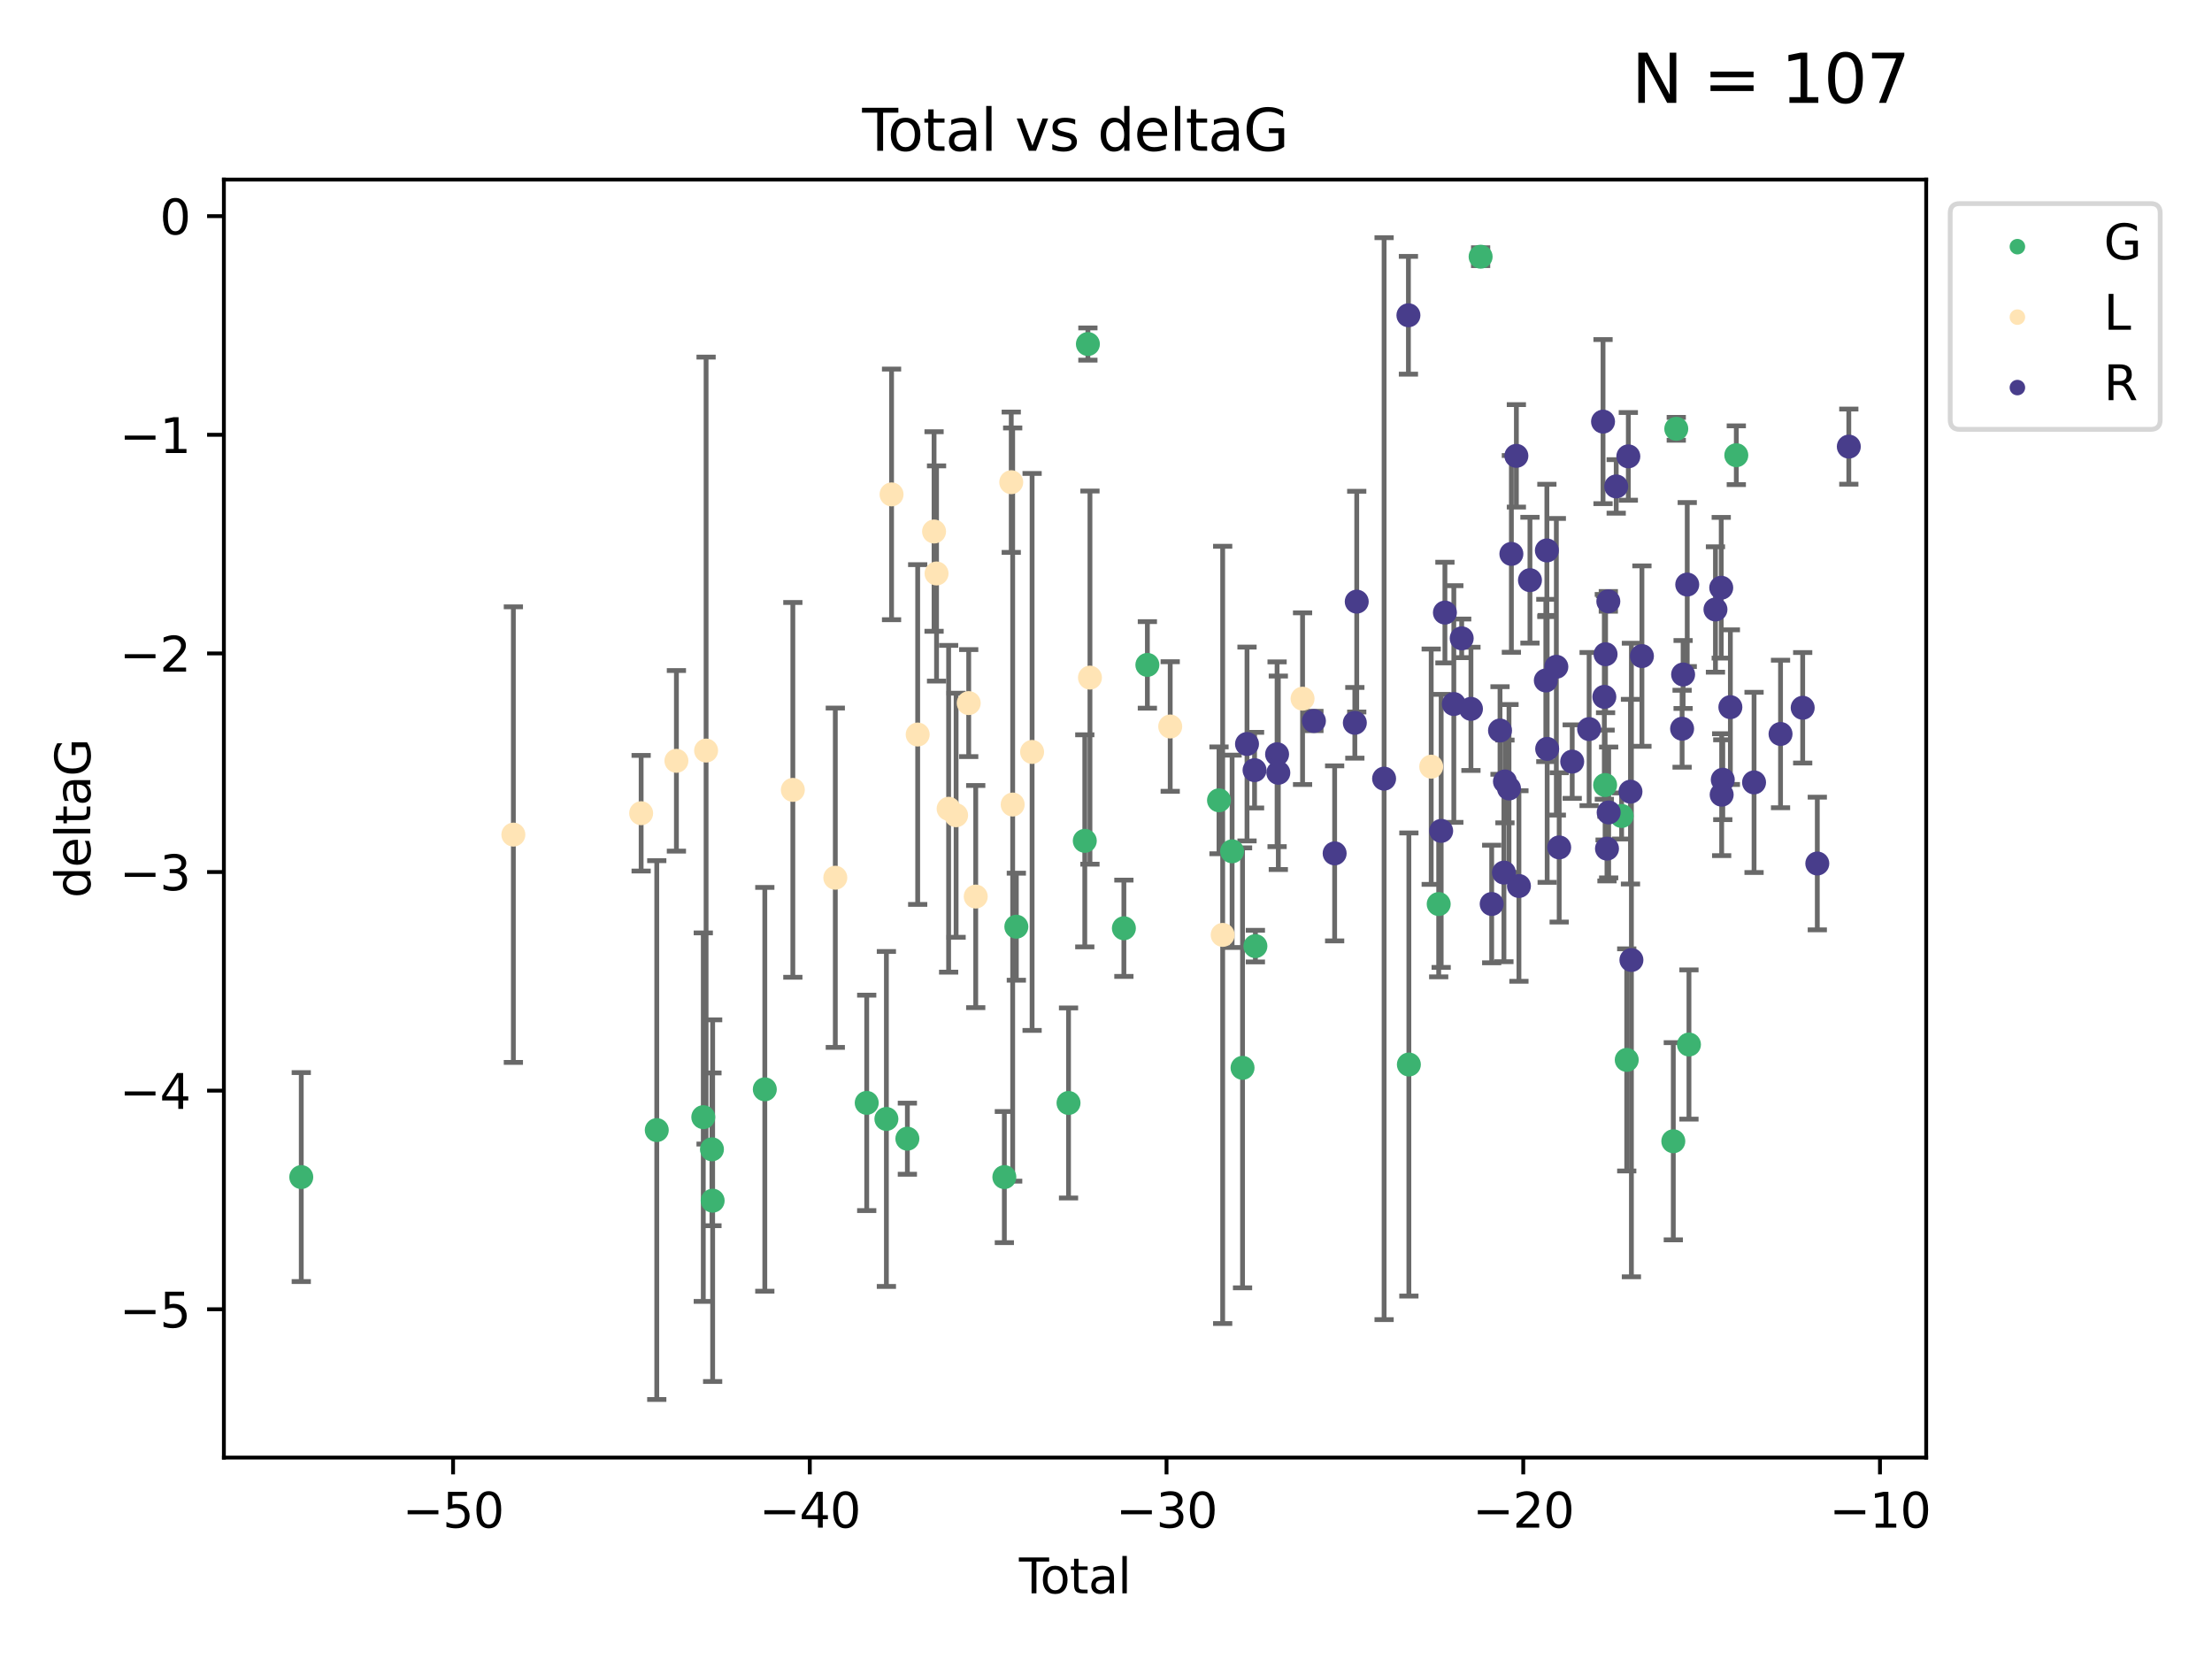 <?xml version="1.0" encoding="utf-8" standalone="no"?>
<!DOCTYPE svg PUBLIC "-//W3C//DTD SVG 1.1//EN"
  "http://www.w3.org/Graphics/SVG/1.1/DTD/svg11.dtd">
<svg xmlns:xlink="http://www.w3.org/1999/xlink" width="460.8pt" height="345.6pt" viewBox="0 0 460.8 345.6" xmlns="http://www.w3.org/2000/svg" version="1.1">
 <defs>
  <style type="text/css">*{stroke-linejoin: round; stroke-linecap: butt}</style>
 </defs>
 <g id="figure_1">
  <g id="patch_1">
   <path d="M 0 345.6 
L 460.8 345.6 
L 460.8 0 
L 0 0 
z
" style="fill: #ffffff"/>
  </g>
  <g id="axes_1">
   <g id="patch_2">
    <path d="M 46.64 303.64 
L 401.26 303.64 
L 401.26 37.411 
L 46.64 37.411 
z
" style="fill: #ffffff"/>
   </g>
   <g id="PathCollection_1">
    <defs>
     <path id="m6b53bce3f0" d="M 0 1.118 
C 0.297 1.118 0.581 1 0.791 0.791 
C 1 0.581 1.118 0.297 1.118 0 
C 1.118 -0.297 1 -0.581 0.791 -0.791 
C 0.581 -1 0.297 -1.118 0 -1.118 
C -0.297 -1.118 -0.581 -1 -0.791 -0.791 
C -1 -0.581 -1.118 -0.297 -1.118 0 
C -1.118 0.297 -1 0.581 -0.791 0.791 
C -0.581 1 -0.297 1.118 0 1.118 
z
" style="stroke: #3cb371"/>
    </defs>
    <g clip-path="url(#p54353922d2)">
     <use xlink:href="#m6b53bce3f0" x="62.759" y="245.206" style="fill: #3cb371; stroke: #3cb371"/>
     <use xlink:href="#m6b53bce3f0" x="136.817" y="235.417" style="fill: #3cb371; stroke: #3cb371"/>
     <use xlink:href="#m6b53bce3f0" x="146.508" y="232.722" style="fill: #3cb371; stroke: #3cb371"/>
     <use xlink:href="#m6b53bce3f0" x="148.312" y="239.422" style="fill: #3cb371; stroke: #3cb371"/>
     <use xlink:href="#m6b53bce3f0" x="148.458" y="250.123" style="fill: #3cb371; stroke: #3cb371"/>
     <use xlink:href="#m6b53bce3f0" x="159.324" y="226.925" style="fill: #3cb371; stroke: #3cb371"/>
     <use xlink:href="#m6b53bce3f0" x="180.553" y="229.748" style="fill: #3cb371; stroke: #3cb371"/>
     <use xlink:href="#m6b53bce3f0" x="184.652" y="233.098" style="fill: #3cb371; stroke: #3cb371"/>
     <use xlink:href="#m6b53bce3f0" x="189.023" y="237.211" style="fill: #3cb371; stroke: #3cb371"/>
     <use xlink:href="#m6b53bce3f0" x="209.225" y="245.208" style="fill: #3cb371; stroke: #3cb371"/>
     <use xlink:href="#m6b53bce3f0" x="211.722" y="193.048" style="fill: #3cb371; stroke: #3cb371"/>
     <use xlink:href="#m6b53bce3f0" x="222.594" y="229.767" style="fill: #3cb371; stroke: #3cb371"/>
     <use xlink:href="#m6b53bce3f0" x="225.981" y="175.162" style="fill: #3cb371; stroke: #3cb371"/>
     <use xlink:href="#m6b53bce3f0" x="226.628" y="71.669" style="fill: #3cb371; stroke: #3cb371"/>
     <use xlink:href="#m6b53bce3f0" x="234.126" y="193.371" style="fill: #3cb371; stroke: #3cb371"/>
     <use xlink:href="#m6b53bce3f0" x="239.019" y="138.512" style="fill: #3cb371; stroke: #3cb371"/>
     <use xlink:href="#m6b53bce3f0" x="253.941" y="166.72" style="fill: #3cb371; stroke: #3cb371"/>
     <use xlink:href="#m6b53bce3f0" x="256.669" y="177.343" style="fill: #3cb371; stroke: #3cb371"/>
     <use xlink:href="#m6b53bce3f0" x="258.845" y="222.452" style="fill: #3cb371; stroke: #3cb371"/>
     <use xlink:href="#m6b53bce3f0" x="261.522" y="197.092" style="fill: #3cb371; stroke: #3cb371"/>
     <use xlink:href="#m6b53bce3f0" x="293.494" y="221.756" style="fill: #3cb371; stroke: #3cb371"/>
     <use xlink:href="#m6b53bce3f0" x="299.707" y="188.332" style="fill: #3cb371; stroke: #3cb371"/>
     <use xlink:href="#m6b53bce3f0" x="308.44" y="53.474" style="fill: #3cb371; stroke: #3cb371"/>
     <use xlink:href="#m6b53bce3f0" x="334.374" y="163.536" style="fill: #3cb371; stroke: #3cb371"/>
     <use xlink:href="#m6b53bce3f0" x="337.811" y="169.98" style="fill: #3cb371; stroke: #3cb371"/>
     <use xlink:href="#m6b53bce3f0" x="338.879" y="220.798" style="fill: #3cb371; stroke: #3cb371"/>
     <use xlink:href="#m6b53bce3f0" x="348.581" y="237.742" style="fill: #3cb371; stroke: #3cb371"/>
     <use xlink:href="#m6b53bce3f0" x="349.199" y="89.328" style="fill: #3cb371; stroke: #3cb371"/>
     <use xlink:href="#m6b53bce3f0" x="351.841" y="217.592" style="fill: #3cb371; stroke: #3cb371"/>
     <use xlink:href="#m6b53bce3f0" x="361.704" y="94.83" style="fill: #3cb371; stroke: #3cb371"/>
    </g>
   </g>
   <g id="PathCollection_2">
    <defs>
     <path id="m578bf23bf5" d="M 0 1.118 
C 0.297 1.118 0.581 1 0.791 0.791 
C 1 0.581 1.118 0.297 1.118 0 
C 1.118 -0.297 1 -0.581 0.791 -0.791 
C 0.581 -1 0.297 -1.118 0 -1.118 
C -0.297 -1.118 -0.581 -1 -0.791 -0.791 
C -1 -0.581 -1.118 -0.297 -1.118 0 
C -1.118 0.297 -1 0.581 -0.791 0.791 
C -0.581 1 -0.297 1.118 0 1.118 
z
" style="stroke: #ffe4b5"/>
    </defs>
    <g clip-path="url(#p54353922d2)">
     <use xlink:href="#m578bf23bf5" x="106.944" y="173.867" style="fill: #ffe4b5; stroke: #ffe4b5"/>
     <use xlink:href="#m578bf23bf5" x="133.561" y="169.409" style="fill: #ffe4b5; stroke: #ffe4b5"/>
     <use xlink:href="#m578bf23bf5" x="140.908" y="158.493" style="fill: #ffe4b5; stroke: #ffe4b5"/>
     <use xlink:href="#m578bf23bf5" x="147.092" y="156.357" style="fill: #ffe4b5; stroke: #ffe4b5"/>
     <use xlink:href="#m578bf23bf5" x="165.164" y="164.546" style="fill: #ffe4b5; stroke: #ffe4b5"/>
     <use xlink:href="#m578bf23bf5" x="174.01" y="182.845" style="fill: #ffe4b5; stroke: #ffe4b5"/>
     <use xlink:href="#m578bf23bf5" x="185.727" y="102.992" style="fill: #ffe4b5; stroke: #ffe4b5"/>
     <use xlink:href="#m578bf23bf5" x="191.171" y="153.015" style="fill: #ffe4b5; stroke: #ffe4b5"/>
     <use xlink:href="#m578bf23bf5" x="194.584" y="110.722" style="fill: #ffe4b5; stroke: #ffe4b5"/>
     <use xlink:href="#m578bf23bf5" x="195.1" y="119.467" style="fill: #ffe4b5; stroke: #ffe4b5"/>
     <use xlink:href="#m578bf23bf5" x="197.616" y="168.482" style="fill: #ffe4b5; stroke: #ffe4b5"/>
     <use xlink:href="#m578bf23bf5" x="199.174" y="169.829" style="fill: #ffe4b5; stroke: #ffe4b5"/>
     <use xlink:href="#m578bf23bf5" x="201.8" y="146.468" style="fill: #ffe4b5; stroke: #ffe4b5"/>
     <use xlink:href="#m578bf23bf5" x="203.262" y="186.771" style="fill: #ffe4b5; stroke: #ffe4b5"/>
     <use xlink:href="#m578bf23bf5" x="210.661" y="100.452" style="fill: #ffe4b5; stroke: #ffe4b5"/>
     <use xlink:href="#m578bf23bf5" x="210.96" y="167.602" style="fill: #ffe4b5; stroke: #ffe4b5"/>
     <use xlink:href="#m578bf23bf5" x="215.005" y="156.642" style="fill: #ffe4b5; stroke: #ffe4b5"/>
     <use xlink:href="#m578bf23bf5" x="227.058" y="141.16" style="fill: #ffe4b5; stroke: #ffe4b5"/>
     <use xlink:href="#m578bf23bf5" x="243.777" y="151.345" style="fill: #ffe4b5; stroke: #ffe4b5"/>
     <use xlink:href="#m578bf23bf5" x="254.705" y="194.755" style="fill: #ffe4b5; stroke: #ffe4b5"/>
     <use xlink:href="#m578bf23bf5" x="271.348" y="145.545" style="fill: #ffe4b5; stroke: #ffe4b5"/>
     <use xlink:href="#m578bf23bf5" x="298.146" y="159.715" style="fill: #ffe4b5; stroke: #ffe4b5"/>
    </g>
   </g>
   <g id="PathCollection_3">
    <defs>
     <path id="m3253907888" d="M 0 1.118 
C 0.297 1.118 0.581 1 0.791 0.791 
C 1 0.581 1.118 0.297 1.118 0 
C 1.118 -0.297 1 -0.581 0.791 -0.791 
C 0.581 -1 0.297 -1.118 0 -1.118 
C -0.297 -1.118 -0.581 -1 -0.791 -0.791 
C -1 -0.581 -1.118 -0.297 -1.118 0 
C -1.118 0.297 -1 0.581 -0.791 0.791 
C -0.581 1 -0.297 1.118 0 1.118 
z
" style="stroke: #483d8b"/>
    </defs>
    <g clip-path="url(#p54353922d2)">
     <use xlink:href="#m3253907888" x="259.776" y="154.988" style="fill: #483d8b; stroke: #483d8b"/>
     <use xlink:href="#m3253907888" x="261.347" y="160.437" style="fill: #483d8b; stroke: #483d8b"/>
     <use xlink:href="#m3253907888" x="266.041" y="157.125" style="fill: #483d8b; stroke: #483d8b"/>
     <use xlink:href="#m3253907888" x="266.298" y="160.985" style="fill: #483d8b; stroke: #483d8b"/>
     <use xlink:href="#m3253907888" x="273.714" y="150.193" style="fill: #483d8b; stroke: #483d8b"/>
     <use xlink:href="#m3253907888" x="278.031" y="177.774" style="fill: #483d8b; stroke: #483d8b"/>
     <use xlink:href="#m3253907888" x="282.238" y="150.574" style="fill: #483d8b; stroke: #483d8b"/>
     <use xlink:href="#m3253907888" x="282.633" y="125.331" style="fill: #483d8b; stroke: #483d8b"/>
     <use xlink:href="#m3253907888" x="288.333" y="162.206" style="fill: #483d8b; stroke: #483d8b"/>
     <use xlink:href="#m3253907888" x="293.4" y="65.676" style="fill: #483d8b; stroke: #483d8b"/>
     <use xlink:href="#m3253907888" x="300.222" y="173.088" style="fill: #483d8b; stroke: #483d8b"/>
     <use xlink:href="#m3253907888" x="301.004" y="127.611" style="fill: #483d8b; stroke: #483d8b"/>
     <use xlink:href="#m3253907888" x="302.858" y="146.661" style="fill: #483d8b; stroke: #483d8b"/>
     <use xlink:href="#m3253907888" x="304.497" y="132.977" style="fill: #483d8b; stroke: #483d8b"/>
     <use xlink:href="#m3253907888" x="306.426" y="147.667" style="fill: #483d8b; stroke: #483d8b"/>
     <use xlink:href="#m3253907888" x="310.745" y="188.318" style="fill: #483d8b; stroke: #483d8b"/>
     <use xlink:href="#m3253907888" x="312.481" y="152.176" style="fill: #483d8b; stroke: #483d8b"/>
     <use xlink:href="#m3253907888" x="313.296" y="181.78" style="fill: #483d8b; stroke: #483d8b"/>
     <use xlink:href="#m3253907888" x="313.509" y="162.792" style="fill: #483d8b; stroke: #483d8b"/>
     <use xlink:href="#m3253907888" x="314.352" y="164.254" style="fill: #483d8b; stroke: #483d8b"/>
     <use xlink:href="#m3253907888" x="314.848" y="115.389" style="fill: #483d8b; stroke: #483d8b"/>
     <use xlink:href="#m3253907888" x="315.889" y="94.963" style="fill: #483d8b; stroke: #483d8b"/>
     <use xlink:href="#m3253907888" x="316.421" y="184.57" style="fill: #483d8b; stroke: #483d8b"/>
     <use xlink:href="#m3253907888" x="318.718" y="120.86" style="fill: #483d8b; stroke: #483d8b"/>
     <use xlink:href="#m3253907888" x="322.024" y="141.755" style="fill: #483d8b; stroke: #483d8b"/>
     <use xlink:href="#m3253907888" x="322.242" y="114.666" style="fill: #483d8b; stroke: #483d8b"/>
     <use xlink:href="#m3253907888" x="322.304" y="156.007" style="fill: #483d8b; stroke: #483d8b"/>
     <use xlink:href="#m3253907888" x="324.215" y="138.903" style="fill: #483d8b; stroke: #483d8b"/>
     <use xlink:href="#m3253907888" x="324.807" y="176.532" style="fill: #483d8b; stroke: #483d8b"/>
     <use xlink:href="#m3253907888" x="327.52" y="158.658" style="fill: #483d8b; stroke: #483d8b"/>
     <use xlink:href="#m3253907888" x="331.045" y="151.878" style="fill: #483d8b; stroke: #483d8b"/>
     <use xlink:href="#m3253907888" x="333.942" y="87.83" style="fill: #483d8b; stroke: #483d8b"/>
     <use xlink:href="#m3253907888" x="334.212" y="145.17" style="fill: #483d8b; stroke: #483d8b"/>
     <use xlink:href="#m3253907888" x="334.471" y="136.288" style="fill: #483d8b; stroke: #483d8b"/>
     <use xlink:href="#m3253907888" x="334.765" y="176.785" style="fill: #483d8b; stroke: #483d8b"/>
     <use xlink:href="#m3253907888" x="335.044" y="125.274" style="fill: #483d8b; stroke: #483d8b"/>
     <use xlink:href="#m3253907888" x="335.114" y="169.245" style="fill: #483d8b; stroke: #483d8b"/>
     <use xlink:href="#m3253907888" x="336.685" y="101.331" style="fill: #483d8b; stroke: #483d8b"/>
     <use xlink:href="#m3253907888" x="339.21" y="95.069" style="fill: #483d8b; stroke: #483d8b"/>
     <use xlink:href="#m3253907888" x="339.658" y="164.921" style="fill: #483d8b; stroke: #483d8b"/>
     <use xlink:href="#m3253907888" x="339.853" y="199.986" style="fill: #483d8b; stroke: #483d8b"/>
     <use xlink:href="#m3253907888" x="342.044" y="136.677" style="fill: #483d8b; stroke: #483d8b"/>
     <use xlink:href="#m3253907888" x="350.413" y="151.808" style="fill: #483d8b; stroke: #483d8b"/>
     <use xlink:href="#m3253907888" x="350.623" y="140.507" style="fill: #483d8b; stroke: #483d8b"/>
     <use xlink:href="#m3253907888" x="351.483" y="121.775" style="fill: #483d8b; stroke: #483d8b"/>
     <use xlink:href="#m3253907888" x="357.362" y="126.966" style="fill: #483d8b; stroke: #483d8b"/>
     <use xlink:href="#m3253907888" x="358.564" y="122.439" style="fill: #483d8b; stroke: #483d8b"/>
     <use xlink:href="#m3253907888" x="358.655" y="165.549" style="fill: #483d8b; stroke: #483d8b"/>
     <use xlink:href="#m3253907888" x="358.885" y="162.431" style="fill: #483d8b; stroke: #483d8b"/>
     <use xlink:href="#m3253907888" x="360.468" y="147.313" style="fill: #483d8b; stroke: #483d8b"/>
     <use xlink:href="#m3253907888" x="365.401" y="162.989" style="fill: #483d8b; stroke: #483d8b"/>
     <use xlink:href="#m3253907888" x="370.918" y="152.9" style="fill: #483d8b; stroke: #483d8b"/>
     <use xlink:href="#m3253907888" x="375.534" y="147.442" style="fill: #483d8b; stroke: #483d8b"/>
     <use xlink:href="#m3253907888" x="378.578" y="179.884" style="fill: #483d8b; stroke: #483d8b"/>
     <use xlink:href="#m3253907888" x="385.141" y="93.037" style="fill: #483d8b; stroke: #483d8b"/>
    </g>
   </g>
   <g id="matplotlib.axis_1">
    <g id="xtick_1">
     <g id="line2d_1">
      <defs>
       <path id="m8c92c77b6d" d="M 0 0 
L 0 3.5 
" style="stroke: #000000; stroke-width: 0.8"/>
      </defs>
      <g>
       <use xlink:href="#m8c92c77b6d" x="94.385" y="303.64" style="stroke: #000000; stroke-width: 0.8"/>
      </g>
     </g>
     <g id="text_1">
      <!-- −50 -->
      <g transform="translate(83.833 318.238) scale(0.1 -0.1)">
       <defs>
        <path id="DejaVuSans-2212" d="M 678 2272 
L 4684 2272 
L 4684 1741 
L 678 1741 
L 678 2272 
z
" transform="scale(0.016)"/>
        <path id="DejaVuSans-35" d="M 691 4666 
L 3169 4666 
L 3169 4134 
L 1269 4134 
L 1269 2991 
Q 1406 3038 1543 3061 
Q 1681 3084 1819 3084 
Q 2600 3084 3056 2656 
Q 3513 2228 3513 1497 
Q 3513 744 3044 326 
Q 2575 -91 1722 -91 
Q 1428 -91 1123 -41 
Q 819 9 494 109 
L 494 744 
Q 775 591 1075 516 
Q 1375 441 1709 441 
Q 2250 441 2565 725 
Q 2881 1009 2881 1497 
Q 2881 1984 2565 2268 
Q 2250 2553 1709 2553 
Q 1456 2553 1204 2497 
Q 953 2441 691 2322 
L 691 4666 
z
" transform="scale(0.016)"/>
        <path id="DejaVuSans-30" d="M 2034 4250 
Q 1547 4250 1301 3770 
Q 1056 3291 1056 2328 
Q 1056 1369 1301 889 
Q 1547 409 2034 409 
Q 2525 409 2770 889 
Q 3016 1369 3016 2328 
Q 3016 3291 2770 3770 
Q 2525 4250 2034 4250 
z
M 2034 4750 
Q 2819 4750 3233 4129 
Q 3647 3509 3647 2328 
Q 3647 1150 3233 529 
Q 2819 -91 2034 -91 
Q 1250 -91 836 529 
Q 422 1150 422 2328 
Q 422 3509 836 4129 
Q 1250 4750 2034 4750 
z
" transform="scale(0.016)"/>
       </defs>
       <use xlink:href="#DejaVuSans-2212"/>
       <use xlink:href="#DejaVuSans-35" x="83.789"/>
       <use xlink:href="#DejaVuSans-30" x="147.412"/>
      </g>
     </g>
    </g>
    <g id="xtick_2">
     <g id="line2d_2">
      <g>
       <use xlink:href="#m8c92c77b6d" x="168.697" y="303.64" style="stroke: #000000; stroke-width: 0.8"/>
      </g>
     </g>
     <g id="text_2">
      <!-- −40 -->
      <g transform="translate(158.145 318.238) scale(0.1 -0.1)">
       <defs>
        <path id="DejaVuSans-34" d="M 2419 4116 
L 825 1625 
L 2419 1625 
L 2419 4116 
z
M 2253 4666 
L 3047 4666 
L 3047 1625 
L 3713 1625 
L 3713 1100 
L 3047 1100 
L 3047 0 
L 2419 0 
L 2419 1100 
L 313 1100 
L 313 1709 
L 2253 4666 
z
" transform="scale(0.016)"/>
       </defs>
       <use xlink:href="#DejaVuSans-2212"/>
       <use xlink:href="#DejaVuSans-34" x="83.789"/>
       <use xlink:href="#DejaVuSans-30" x="147.412"/>
      </g>
     </g>
    </g>
    <g id="xtick_3">
     <g id="line2d_3">
      <g>
       <use xlink:href="#m8c92c77b6d" x="243.01" y="303.64" style="stroke: #000000; stroke-width: 0.8"/>
      </g>
     </g>
     <g id="text_3">
      <!-- −30 -->
      <g transform="translate(232.457 318.238) scale(0.1 -0.1)">
       <defs>
        <path id="DejaVuSans-33" d="M 2597 2516 
Q 3050 2419 3304 2112 
Q 3559 1806 3559 1356 
Q 3559 666 3084 287 
Q 2609 -91 1734 -91 
Q 1441 -91 1130 -33 
Q 819 25 488 141 
L 488 750 
Q 750 597 1062 519 
Q 1375 441 1716 441 
Q 2309 441 2620 675 
Q 2931 909 2931 1356 
Q 2931 1769 2642 2001 
Q 2353 2234 1838 2234 
L 1294 2234 
L 1294 2753 
L 1863 2753 
Q 2328 2753 2575 2939 
Q 2822 3125 2822 3475 
Q 2822 3834 2567 4026 
Q 2313 4219 1838 4219 
Q 1578 4219 1281 4162 
Q 984 4106 628 3988 
L 628 4550 
Q 988 4650 1302 4700 
Q 1616 4750 1894 4750 
Q 2613 4750 3031 4423 
Q 3450 4097 3450 3541 
Q 3450 3153 3228 2886 
Q 3006 2619 2597 2516 
z
" transform="scale(0.016)"/>
       </defs>
       <use xlink:href="#DejaVuSans-2212"/>
       <use xlink:href="#DejaVuSans-33" x="83.789"/>
       <use xlink:href="#DejaVuSans-30" x="147.412"/>
      </g>
     </g>
    </g>
    <g id="xtick_4">
     <g id="line2d_4">
      <g>
       <use xlink:href="#m8c92c77b6d" x="317.322" y="303.64" style="stroke: #000000; stroke-width: 0.8"/>
      </g>
     </g>
     <g id="text_4">
      <!-- −20 -->
      <g transform="translate(306.77 318.238) scale(0.1 -0.1)">
       <defs>
        <path id="DejaVuSans-32" d="M 1228 531 
L 3431 531 
L 3431 0 
L 469 0 
L 469 531 
Q 828 903 1448 1529 
Q 2069 2156 2228 2338 
Q 2531 2678 2651 2914 
Q 2772 3150 2772 3378 
Q 2772 3750 2511 3984 
Q 2250 4219 1831 4219 
Q 1534 4219 1204 4116 
Q 875 4013 500 3803 
L 500 4441 
Q 881 4594 1212 4672 
Q 1544 4750 1819 4750 
Q 2544 4750 2975 4387 
Q 3406 4025 3406 3419 
Q 3406 3131 3298 2873 
Q 3191 2616 2906 2266 
Q 2828 2175 2409 1742 
Q 1991 1309 1228 531 
z
" transform="scale(0.016)"/>
       </defs>
       <use xlink:href="#DejaVuSans-2212"/>
       <use xlink:href="#DejaVuSans-32" x="83.789"/>
       <use xlink:href="#DejaVuSans-30" x="147.412"/>
      </g>
     </g>
    </g>
    <g id="xtick_5">
     <g id="line2d_5">
      <g>
       <use xlink:href="#m8c92c77b6d" x="391.634" y="303.64" style="stroke: #000000; stroke-width: 0.8"/>
      </g>
     </g>
     <g id="text_5">
      <!-- −10 -->
      <g transform="translate(381.082 318.238) scale(0.1 -0.1)">
       <defs>
        <path id="DejaVuSans-31" d="M 794 531 
L 1825 531 
L 1825 4091 
L 703 3866 
L 703 4441 
L 1819 4666 
L 2450 4666 
L 2450 531 
L 3481 531 
L 3481 0 
L 794 0 
L 794 531 
z
" transform="scale(0.016)"/>
       </defs>
       <use xlink:href="#DejaVuSans-2212"/>
       <use xlink:href="#DejaVuSans-31" x="83.789"/>
       <use xlink:href="#DejaVuSans-30" x="147.412"/>
      </g>
     </g>
    </g>
    <g id="text_6">
     <!-- Total -->
     <g transform="translate(212.273 331.917) scale(0.1 -0.1)">
      <defs>
       <path id="DejaVuSans-54" d="M -19 4666 
L 3928 4666 
L 3928 4134 
L 2272 4134 
L 2272 0 
L 1638 0 
L 1638 4134 
L -19 4134 
L -19 4666 
z
" transform="scale(0.016)"/>
       <path id="DejaVuSans-6f" d="M 1959 3097 
Q 1497 3097 1228 2736 
Q 959 2375 959 1747 
Q 959 1119 1226 758 
Q 1494 397 1959 397 
Q 2419 397 2687 759 
Q 2956 1122 2956 1747 
Q 2956 2369 2687 2733 
Q 2419 3097 1959 3097 
z
M 1959 3584 
Q 2709 3584 3137 3096 
Q 3566 2609 3566 1747 
Q 3566 888 3137 398 
Q 2709 -91 1959 -91 
Q 1206 -91 779 398 
Q 353 888 353 1747 
Q 353 2609 779 3096 
Q 1206 3584 1959 3584 
z
" transform="scale(0.016)"/>
       <path id="DejaVuSans-74" d="M 1172 4494 
L 1172 3500 
L 2356 3500 
L 2356 3053 
L 1172 3053 
L 1172 1153 
Q 1172 725 1289 603 
Q 1406 481 1766 481 
L 2356 481 
L 2356 0 
L 1766 0 
Q 1100 0 847 248 
Q 594 497 594 1153 
L 594 3053 
L 172 3053 
L 172 3500 
L 594 3500 
L 594 4494 
L 1172 4494 
z
" transform="scale(0.016)"/>
       <path id="DejaVuSans-61" d="M 2194 1759 
Q 1497 1759 1228 1600 
Q 959 1441 959 1056 
Q 959 750 1161 570 
Q 1363 391 1709 391 
Q 2188 391 2477 730 
Q 2766 1069 2766 1631 
L 2766 1759 
L 2194 1759 
z
M 3341 1997 
L 3341 0 
L 2766 0 
L 2766 531 
Q 2569 213 2275 61 
Q 1981 -91 1556 -91 
Q 1019 -91 701 211 
Q 384 513 384 1019 
Q 384 1609 779 1909 
Q 1175 2209 1959 2209 
L 2766 2209 
L 2766 2266 
Q 2766 2663 2505 2880 
Q 2244 3097 1772 3097 
Q 1472 3097 1187 3025 
Q 903 2953 641 2809 
L 641 3341 
Q 956 3463 1253 3523 
Q 1550 3584 1831 3584 
Q 2591 3584 2966 3190 
Q 3341 2797 3341 1997 
z
" transform="scale(0.016)"/>
       <path id="DejaVuSans-6c" d="M 603 4863 
L 1178 4863 
L 1178 0 
L 603 0 
L 603 4863 
z
" transform="scale(0.016)"/>
      </defs>
      <use xlink:href="#DejaVuSans-54"/>
      <use xlink:href="#DejaVuSans-6f" x="44.084"/>
      <use xlink:href="#DejaVuSans-74" x="105.266"/>
      <use xlink:href="#DejaVuSans-61" x="144.475"/>
      <use xlink:href="#DejaVuSans-6c" x="205.754"/>
     </g>
    </g>
   </g>
   <g id="matplotlib.axis_2">
    <g id="ytick_1">
     <g id="line2d_6">
      <defs>
       <path id="me3f3339f0d" d="M 0 0 
L -3.5 0 
" style="stroke: #000000; stroke-width: 0.8"/>
      </defs>
      <g>
       <use xlink:href="#me3f3339f0d" x="46.64" y="272.744" style="stroke: #000000; stroke-width: 0.8"/>
      </g>
     </g>
     <g id="text_7">
      <!-- −5 -->
      <g transform="translate(24.898 276.543) scale(0.1 -0.1)">
       <use xlink:href="#DejaVuSans-2212"/>
       <use xlink:href="#DejaVuSans-35" x="83.789"/>
      </g>
     </g>
    </g>
    <g id="ytick_2">
     <g id="line2d_7">
      <g>
       <use xlink:href="#me3f3339f0d" x="46.64" y="227.202" style="stroke: #000000; stroke-width: 0.8"/>
      </g>
     </g>
     <g id="text_8">
      <!-- −4 -->
      <g transform="translate(24.898 231.001) scale(0.1 -0.1)">
       <use xlink:href="#DejaVuSans-2212"/>
       <use xlink:href="#DejaVuSans-34" x="83.789"/>
      </g>
     </g>
    </g>
    <g id="ytick_3">
     <g id="line2d_8">
      <g>
       <use xlink:href="#me3f3339f0d" x="46.64" y="181.659" style="stroke: #000000; stroke-width: 0.8"/>
      </g>
     </g>
     <g id="text_9">
      <!-- −3 -->
      <g transform="translate(24.898 185.459) scale(0.1 -0.1)">
       <use xlink:href="#DejaVuSans-2212"/>
       <use xlink:href="#DejaVuSans-33" x="83.789"/>
      </g>
     </g>
    </g>
    <g id="ytick_4">
     <g id="line2d_9">
      <g>
       <use xlink:href="#me3f3339f0d" x="46.64" y="136.117" style="stroke: #000000; stroke-width: 0.8"/>
      </g>
     </g>
     <g id="text_10">
      <!-- −2 -->
      <g transform="translate(24.898 139.916) scale(0.1 -0.1)">
       <use xlink:href="#DejaVuSans-2212"/>
       <use xlink:href="#DejaVuSans-32" x="83.789"/>
      </g>
     </g>
    </g>
    <g id="ytick_5">
     <g id="line2d_10">
      <g>
       <use xlink:href="#me3f3339f0d" x="46.64" y="90.575" style="stroke: #000000; stroke-width: 0.8"/>
      </g>
     </g>
     <g id="text_11">
      <!-- −1 -->
      <g transform="translate(24.898 94.374) scale(0.1 -0.1)">
       <use xlink:href="#DejaVuSans-2212"/>
       <use xlink:href="#DejaVuSans-31" x="83.789"/>
      </g>
     </g>
    </g>
    <g id="ytick_6">
     <g id="line2d_11">
      <g>
       <use xlink:href="#me3f3339f0d" x="46.64" y="45.033" style="stroke: #000000; stroke-width: 0.8"/>
      </g>
     </g>
     <g id="text_12">
      <!-- 0 -->
      <g transform="translate(33.278 48.832) scale(0.1 -0.1)">
       <use xlink:href="#DejaVuSans-30"/>
      </g>
     </g>
    </g>
    <g id="text_13">
     <!-- deltaG -->
     <g transform="translate(18.818 187.064) rotate(-90) scale(0.1 -0.1)">
      <defs>
       <path id="DejaVuSans-64" d="M 2906 2969 
L 2906 4863 
L 3481 4863 
L 3481 0 
L 2906 0 
L 2906 525 
Q 2725 213 2448 61 
Q 2172 -91 1784 -91 
Q 1150 -91 751 415 
Q 353 922 353 1747 
Q 353 2572 751 3078 
Q 1150 3584 1784 3584 
Q 2172 3584 2448 3432 
Q 2725 3281 2906 2969 
z
M 947 1747 
Q 947 1113 1208 752 
Q 1469 391 1925 391 
Q 2381 391 2643 752 
Q 2906 1113 2906 1747 
Q 2906 2381 2643 2742 
Q 2381 3103 1925 3103 
Q 1469 3103 1208 2742 
Q 947 2381 947 1747 
z
" transform="scale(0.016)"/>
       <path id="DejaVuSans-65" d="M 3597 1894 
L 3597 1613 
L 953 1613 
Q 991 1019 1311 708 
Q 1631 397 2203 397 
Q 2534 397 2845 478 
Q 3156 559 3463 722 
L 3463 178 
Q 3153 47 2828 -22 
Q 2503 -91 2169 -91 
Q 1331 -91 842 396 
Q 353 884 353 1716 
Q 353 2575 817 3079 
Q 1281 3584 2069 3584 
Q 2775 3584 3186 3129 
Q 3597 2675 3597 1894 
z
M 3022 2063 
Q 3016 2534 2758 2815 
Q 2500 3097 2075 3097 
Q 1594 3097 1305 2825 
Q 1016 2553 972 2059 
L 3022 2063 
z
" transform="scale(0.016)"/>
       <path id="DejaVuSans-47" d="M 3809 666 
L 3809 1919 
L 2778 1919 
L 2778 2438 
L 4434 2438 
L 4434 434 
Q 4069 175 3628 42 
Q 3188 -91 2688 -91 
Q 1594 -91 976 548 
Q 359 1188 359 2328 
Q 359 3472 976 4111 
Q 1594 4750 2688 4750 
Q 3144 4750 3555 4637 
Q 3966 4525 4313 4306 
L 4313 3634 
Q 3963 3931 3569 4081 
Q 3175 4231 2741 4231 
Q 1884 4231 1454 3753 
Q 1025 3275 1025 2328 
Q 1025 1384 1454 906 
Q 1884 428 2741 428 
Q 3075 428 3337 486 
Q 3600 544 3809 666 
z
" transform="scale(0.016)"/>
      </defs>
      <use xlink:href="#DejaVuSans-64"/>
      <use xlink:href="#DejaVuSans-65" x="63.477"/>
      <use xlink:href="#DejaVuSans-6c" x="125"/>
      <use xlink:href="#DejaVuSans-74" x="152.783"/>
      <use xlink:href="#DejaVuSans-61" x="191.992"/>
      <use xlink:href="#DejaVuSans-47" x="253.271"/>
     </g>
    </g>
   </g>
   <g id="LineCollection_1">
    <path d="M 62.759 266.97 
L 62.759 223.442 
" clip-path="url(#p54353922d2)" style="fill: none; stroke: #696969"/>
    <path d="M 136.817 291.539 
L 136.817 179.295 
" clip-path="url(#p54353922d2)" style="fill: none; stroke: #696969"/>
    <path d="M 146.508 271.104 
L 146.508 194.34 
" clip-path="url(#p54353922d2)" style="fill: none; stroke: #696969"/>
    <path d="M 148.312 255.335 
L 148.312 223.509 
" clip-path="url(#p54353922d2)" style="fill: none; stroke: #696969"/>
    <path d="M 148.458 287.792 
L 148.458 212.454 
" clip-path="url(#p54353922d2)" style="fill: none; stroke: #696969"/>
    <path d="M 159.324 268.982 
L 159.324 184.869 
" clip-path="url(#p54353922d2)" style="fill: none; stroke: #696969"/>
    <path d="M 180.553 252.187 
L 180.553 207.309 
" clip-path="url(#p54353922d2)" style="fill: none; stroke: #696969"/>
    <path d="M 184.652 267.988 
L 184.652 198.209 
" clip-path="url(#p54353922d2)" style="fill: none; stroke: #696969"/>
    <path d="M 189.023 244.618 
L 189.023 229.804 
" clip-path="url(#p54353922d2)" style="fill: none; stroke: #696969"/>
    <path d="M 209.225 258.868 
L 209.225 231.549 
" clip-path="url(#p54353922d2)" style="fill: none; stroke: #696969"/>
    <path d="M 211.722 204.196 
L 211.722 181.901 
" clip-path="url(#p54353922d2)" style="fill: none; stroke: #696969"/>
    <path d="M 222.594 249.56 
L 222.594 209.974 
" clip-path="url(#p54353922d2)" style="fill: none; stroke: #696969"/>
    <path d="M 225.981 197.251 
L 225.981 153.073 
" clip-path="url(#p54353922d2)" style="fill: none; stroke: #696969"/>
    <path d="M 226.628 75.022 
L 226.628 68.317 
" clip-path="url(#p54353922d2)" style="fill: none; stroke: #696969"/>
    <path d="M 234.126 203.404 
L 234.126 183.339 
" clip-path="url(#p54353922d2)" style="fill: none; stroke: #696969"/>
    <path d="M 239.019 147.524 
L 239.019 129.5 
" clip-path="url(#p54353922d2)" style="fill: none; stroke: #696969"/>
    <path d="M 253.941 177.847 
L 253.941 155.593 
" clip-path="url(#p54353922d2)" style="fill: none; stroke: #696969"/>
    <path d="M 256.669 197.373 
L 256.669 157.313 
" clip-path="url(#p54353922d2)" style="fill: none; stroke: #696969"/>
    <path d="M 258.845 268.277 
L 258.845 176.628 
" clip-path="url(#p54353922d2)" style="fill: none; stroke: #696969"/>
    <path d="M 261.522 200.383 
L 261.522 193.8 
" clip-path="url(#p54353922d2)" style="fill: none; stroke: #696969"/>
    <path d="M 293.494 269.992 
L 293.494 173.52 
" clip-path="url(#p54353922d2)" style="fill: none; stroke: #696969"/>
    <path d="M 299.707 203.498 
L 299.707 173.166 
" clip-path="url(#p54353922d2)" style="fill: none; stroke: #696969"/>
    <path d="M 308.44 55.337 
L 308.44 51.611 
" clip-path="url(#p54353922d2)" style="fill: none; stroke: #696969"/>
    <path d="M 334.374 174.978 
L 334.374 152.095 
" clip-path="url(#p54353922d2)" style="fill: none; stroke: #696969"/>
    <path d="M 337.811 174.776 
L 337.811 165.183 
" clip-path="url(#p54353922d2)" style="fill: none; stroke: #696969"/>
    <path d="M 338.879 243.938 
L 338.879 197.658 
" clip-path="url(#p54353922d2)" style="fill: none; stroke: #696969"/>
    <path d="M 348.581 258.282 
L 348.581 217.201 
" clip-path="url(#p54353922d2)" style="fill: none; stroke: #696969"/>
    <path d="M 349.199 91.708 
L 349.199 86.948 
" clip-path="url(#p54353922d2)" style="fill: none; stroke: #696969"/>
    <path d="M 351.841 233.136 
L 351.841 202.049 
" clip-path="url(#p54353922d2)" style="fill: none; stroke: #696969"/>
    <path d="M 361.704 100.949 
L 361.704 88.711 
" clip-path="url(#p54353922d2)" style="fill: none; stroke: #696969"/>
   </g>
   <g id="line2d_12">
    <defs>
     <path id="m824221bbe3" d="M 2 0 
L -2 -0 
" style="stroke: #696969"/>
    </defs>
    <g clip-path="url(#p54353922d2)">
     <use xlink:href="#m824221bbe3" x="62.759" y="266.97" style="fill: #696969; stroke: #696969"/>
     <use xlink:href="#m824221bbe3" x="136.817" y="291.539" style="fill: #696969; stroke: #696969"/>
     <use xlink:href="#m824221bbe3" x="146.508" y="271.104" style="fill: #696969; stroke: #696969"/>
     <use xlink:href="#m824221bbe3" x="148.312" y="255.335" style="fill: #696969; stroke: #696969"/>
     <use xlink:href="#m824221bbe3" x="148.458" y="287.792" style="fill: #696969; stroke: #696969"/>
     <use xlink:href="#m824221bbe3" x="159.324" y="268.982" style="fill: #696969; stroke: #696969"/>
     <use xlink:href="#m824221bbe3" x="180.553" y="252.187" style="fill: #696969; stroke: #696969"/>
     <use xlink:href="#m824221bbe3" x="184.652" y="267.988" style="fill: #696969; stroke: #696969"/>
     <use xlink:href="#m824221bbe3" x="189.023" y="244.618" style="fill: #696969; stroke: #696969"/>
     <use xlink:href="#m824221bbe3" x="209.225" y="258.868" style="fill: #696969; stroke: #696969"/>
     <use xlink:href="#m824221bbe3" x="211.722" y="204.196" style="fill: #696969; stroke: #696969"/>
     <use xlink:href="#m824221bbe3" x="222.594" y="249.56" style="fill: #696969; stroke: #696969"/>
     <use xlink:href="#m824221bbe3" x="225.981" y="197.251" style="fill: #696969; stroke: #696969"/>
     <use xlink:href="#m824221bbe3" x="226.628" y="75.022" style="fill: #696969; stroke: #696969"/>
     <use xlink:href="#m824221bbe3" x="234.126" y="203.404" style="fill: #696969; stroke: #696969"/>
     <use xlink:href="#m824221bbe3" x="239.019" y="147.524" style="fill: #696969; stroke: #696969"/>
     <use xlink:href="#m824221bbe3" x="253.941" y="177.847" style="fill: #696969; stroke: #696969"/>
     <use xlink:href="#m824221bbe3" x="256.669" y="197.373" style="fill: #696969; stroke: #696969"/>
     <use xlink:href="#m824221bbe3" x="258.845" y="268.277" style="fill: #696969; stroke: #696969"/>
     <use xlink:href="#m824221bbe3" x="261.522" y="200.383" style="fill: #696969; stroke: #696969"/>
     <use xlink:href="#m824221bbe3" x="293.494" y="269.992" style="fill: #696969; stroke: #696969"/>
     <use xlink:href="#m824221bbe3" x="299.707" y="203.498" style="fill: #696969; stroke: #696969"/>
     <use xlink:href="#m824221bbe3" x="308.44" y="55.337" style="fill: #696969; stroke: #696969"/>
     <use xlink:href="#m824221bbe3" x="334.374" y="174.978" style="fill: #696969; stroke: #696969"/>
     <use xlink:href="#m824221bbe3" x="337.811" y="174.776" style="fill: #696969; stroke: #696969"/>
     <use xlink:href="#m824221bbe3" x="338.879" y="243.938" style="fill: #696969; stroke: #696969"/>
     <use xlink:href="#m824221bbe3" x="348.581" y="258.282" style="fill: #696969; stroke: #696969"/>
     <use xlink:href="#m824221bbe3" x="349.199" y="91.708" style="fill: #696969; stroke: #696969"/>
     <use xlink:href="#m824221bbe3" x="351.841" y="233.136" style="fill: #696969; stroke: #696969"/>
     <use xlink:href="#m824221bbe3" x="361.704" y="100.949" style="fill: #696969; stroke: #696969"/>
    </g>
   </g>
   <g id="line2d_13">
    <g clip-path="url(#p54353922d2)">
     <use xlink:href="#m824221bbe3" x="62.759" y="223.442" style="fill: #696969; stroke: #696969"/>
     <use xlink:href="#m824221bbe3" x="136.817" y="179.295" style="fill: #696969; stroke: #696969"/>
     <use xlink:href="#m824221bbe3" x="146.508" y="194.34" style="fill: #696969; stroke: #696969"/>
     <use xlink:href="#m824221bbe3" x="148.312" y="223.509" style="fill: #696969; stroke: #696969"/>
     <use xlink:href="#m824221bbe3" x="148.458" y="212.454" style="fill: #696969; stroke: #696969"/>
     <use xlink:href="#m824221bbe3" x="159.324" y="184.869" style="fill: #696969; stroke: #696969"/>
     <use xlink:href="#m824221bbe3" x="180.553" y="207.309" style="fill: #696969; stroke: #696969"/>
     <use xlink:href="#m824221bbe3" x="184.652" y="198.209" style="fill: #696969; stroke: #696969"/>
     <use xlink:href="#m824221bbe3" x="189.023" y="229.804" style="fill: #696969; stroke: #696969"/>
     <use xlink:href="#m824221bbe3" x="209.225" y="231.549" style="fill: #696969; stroke: #696969"/>
     <use xlink:href="#m824221bbe3" x="211.722" y="181.901" style="fill: #696969; stroke: #696969"/>
     <use xlink:href="#m824221bbe3" x="222.594" y="209.974" style="fill: #696969; stroke: #696969"/>
     <use xlink:href="#m824221bbe3" x="225.981" y="153.073" style="fill: #696969; stroke: #696969"/>
     <use xlink:href="#m824221bbe3" x="226.628" y="68.317" style="fill: #696969; stroke: #696969"/>
     <use xlink:href="#m824221bbe3" x="234.126" y="183.339" style="fill: #696969; stroke: #696969"/>
     <use xlink:href="#m824221bbe3" x="239.019" y="129.5" style="fill: #696969; stroke: #696969"/>
     <use xlink:href="#m824221bbe3" x="253.941" y="155.593" style="fill: #696969; stroke: #696969"/>
     <use xlink:href="#m824221bbe3" x="256.669" y="157.313" style="fill: #696969; stroke: #696969"/>
     <use xlink:href="#m824221bbe3" x="258.845" y="176.628" style="fill: #696969; stroke: #696969"/>
     <use xlink:href="#m824221bbe3" x="261.522" y="193.8" style="fill: #696969; stroke: #696969"/>
     <use xlink:href="#m824221bbe3" x="293.494" y="173.52" style="fill: #696969; stroke: #696969"/>
     <use xlink:href="#m824221bbe3" x="299.707" y="173.166" style="fill: #696969; stroke: #696969"/>
     <use xlink:href="#m824221bbe3" x="308.44" y="51.611" style="fill: #696969; stroke: #696969"/>
     <use xlink:href="#m824221bbe3" x="334.374" y="152.095" style="fill: #696969; stroke: #696969"/>
     <use xlink:href="#m824221bbe3" x="337.811" y="165.183" style="fill: #696969; stroke: #696969"/>
     <use xlink:href="#m824221bbe3" x="338.879" y="197.658" style="fill: #696969; stroke: #696969"/>
     <use xlink:href="#m824221bbe3" x="348.581" y="217.201" style="fill: #696969; stroke: #696969"/>
     <use xlink:href="#m824221bbe3" x="349.199" y="86.948" style="fill: #696969; stroke: #696969"/>
     <use xlink:href="#m824221bbe3" x="351.841" y="202.049" style="fill: #696969; stroke: #696969"/>
     <use xlink:href="#m824221bbe3" x="361.704" y="88.711" style="fill: #696969; stroke: #696969"/>
    </g>
   </g>
   <g id="LineCollection_2">
    <path d="M 106.944 221.321 
L 106.944 126.413 
" clip-path="url(#p54353922d2)" style="fill: none; stroke: #696969"/>
    <path d="M 133.561 181.449 
L 133.561 157.369 
" clip-path="url(#p54353922d2)" style="fill: none; stroke: #696969"/>
    <path d="M 140.908 177.305 
L 140.908 139.68 
" clip-path="url(#p54353922d2)" style="fill: none; stroke: #696969"/>
    <path d="M 147.092 238.324 
L 147.092 74.39 
" clip-path="url(#p54353922d2)" style="fill: none; stroke: #696969"/>
    <path d="M 165.164 203.584 
L 165.164 125.509 
" clip-path="url(#p54353922d2)" style="fill: none; stroke: #696969"/>
    <path d="M 174.01 218.193 
L 174.01 147.497 
" clip-path="url(#p54353922d2)" style="fill: none; stroke: #696969"/>
    <path d="M 185.727 129.098 
L 185.727 76.886 
" clip-path="url(#p54353922d2)" style="fill: none; stroke: #696969"/>
    <path d="M 191.171 188.407 
L 191.171 117.624 
" clip-path="url(#p54353922d2)" style="fill: none; stroke: #696969"/>
    <path d="M 194.584 131.508 
L 194.584 89.937 
" clip-path="url(#p54353922d2)" style="fill: none; stroke: #696969"/>
    <path d="M 195.1 141.885 
L 195.1 97.05 
" clip-path="url(#p54353922d2)" style="fill: none; stroke: #696969"/>
    <path d="M 197.616 202.517 
L 197.616 134.447 
" clip-path="url(#p54353922d2)" style="fill: none; stroke: #696969"/>
    <path d="M 199.174 195.252 
L 199.174 144.406 
" clip-path="url(#p54353922d2)" style="fill: none; stroke: #696969"/>
    <path d="M 201.8 157.612 
L 201.8 135.323 
" clip-path="url(#p54353922d2)" style="fill: none; stroke: #696969"/>
    <path d="M 203.262 209.906 
L 203.262 163.635 
" clip-path="url(#p54353922d2)" style="fill: none; stroke: #696969"/>
    <path d="M 210.661 115.07 
L 210.661 85.834 
" clip-path="url(#p54353922d2)" style="fill: none; stroke: #696969"/>
    <path d="M 210.96 246.056 
L 210.96 89.149 
" clip-path="url(#p54353922d2)" style="fill: none; stroke: #696969"/>
    <path d="M 215.005 214.652 
L 215.005 98.632 
" clip-path="url(#p54353922d2)" style="fill: none; stroke: #696969"/>
    <path d="M 227.058 180.028 
L 227.058 102.292 
" clip-path="url(#p54353922d2)" style="fill: none; stroke: #696969"/>
    <path d="M 243.777 164.844 
L 243.777 137.846 
" clip-path="url(#p54353922d2)" style="fill: none; stroke: #696969"/>
    <path d="M 254.705 275.709 
L 254.705 113.8 
" clip-path="url(#p54353922d2)" style="fill: none; stroke: #696969"/>
    <path d="M 271.348 163.426 
L 271.348 127.663 
" clip-path="url(#p54353922d2)" style="fill: none; stroke: #696969"/>
    <path d="M 298.146 184.224 
L 298.146 135.206 
" clip-path="url(#p54353922d2)" style="fill: none; stroke: #696969"/>
   </g>
   <g id="line2d_14">
    <g clip-path="url(#p54353922d2)">
     <use xlink:href="#m824221bbe3" x="106.944" y="221.321" style="fill: #696969; stroke: #696969"/>
     <use xlink:href="#m824221bbe3" x="133.561" y="181.449" style="fill: #696969; stroke: #696969"/>
     <use xlink:href="#m824221bbe3" x="140.908" y="177.305" style="fill: #696969; stroke: #696969"/>
     <use xlink:href="#m824221bbe3" x="147.092" y="238.324" style="fill: #696969; stroke: #696969"/>
     <use xlink:href="#m824221bbe3" x="165.164" y="203.584" style="fill: #696969; stroke: #696969"/>
     <use xlink:href="#m824221bbe3" x="174.01" y="218.193" style="fill: #696969; stroke: #696969"/>
     <use xlink:href="#m824221bbe3" x="185.727" y="129.098" style="fill: #696969; stroke: #696969"/>
     <use xlink:href="#m824221bbe3" x="191.171" y="188.407" style="fill: #696969; stroke: #696969"/>
     <use xlink:href="#m824221bbe3" x="194.584" y="131.508" style="fill: #696969; stroke: #696969"/>
     <use xlink:href="#m824221bbe3" x="195.1" y="141.885" style="fill: #696969; stroke: #696969"/>
     <use xlink:href="#m824221bbe3" x="197.616" y="202.517" style="fill: #696969; stroke: #696969"/>
     <use xlink:href="#m824221bbe3" x="199.174" y="195.252" style="fill: #696969; stroke: #696969"/>
     <use xlink:href="#m824221bbe3" x="201.8" y="157.612" style="fill: #696969; stroke: #696969"/>
     <use xlink:href="#m824221bbe3" x="203.262" y="209.906" style="fill: #696969; stroke: #696969"/>
     <use xlink:href="#m824221bbe3" x="210.661" y="115.07" style="fill: #696969; stroke: #696969"/>
     <use xlink:href="#m824221bbe3" x="210.96" y="246.056" style="fill: #696969; stroke: #696969"/>
     <use xlink:href="#m824221bbe3" x="215.005" y="214.652" style="fill: #696969; stroke: #696969"/>
     <use xlink:href="#m824221bbe3" x="227.058" y="180.028" style="fill: #696969; stroke: #696969"/>
     <use xlink:href="#m824221bbe3" x="243.777" y="164.844" style="fill: #696969; stroke: #696969"/>
     <use xlink:href="#m824221bbe3" x="254.705" y="275.709" style="fill: #696969; stroke: #696969"/>
     <use xlink:href="#m824221bbe3" x="271.348" y="163.426" style="fill: #696969; stroke: #696969"/>
     <use xlink:href="#m824221bbe3" x="298.146" y="184.224" style="fill: #696969; stroke: #696969"/>
    </g>
   </g>
   <g id="line2d_15">
    <g clip-path="url(#p54353922d2)">
     <use xlink:href="#m824221bbe3" x="106.944" y="126.413" style="fill: #696969; stroke: #696969"/>
     <use xlink:href="#m824221bbe3" x="133.561" y="157.369" style="fill: #696969; stroke: #696969"/>
     <use xlink:href="#m824221bbe3" x="140.908" y="139.68" style="fill: #696969; stroke: #696969"/>
     <use xlink:href="#m824221bbe3" x="147.092" y="74.39" style="fill: #696969; stroke: #696969"/>
     <use xlink:href="#m824221bbe3" x="165.164" y="125.509" style="fill: #696969; stroke: #696969"/>
     <use xlink:href="#m824221bbe3" x="174.01" y="147.497" style="fill: #696969; stroke: #696969"/>
     <use xlink:href="#m824221bbe3" x="185.727" y="76.886" style="fill: #696969; stroke: #696969"/>
     <use xlink:href="#m824221bbe3" x="191.171" y="117.624" style="fill: #696969; stroke: #696969"/>
     <use xlink:href="#m824221bbe3" x="194.584" y="89.937" style="fill: #696969; stroke: #696969"/>
     <use xlink:href="#m824221bbe3" x="195.1" y="97.05" style="fill: #696969; stroke: #696969"/>
     <use xlink:href="#m824221bbe3" x="197.616" y="134.447" style="fill: #696969; stroke: #696969"/>
     <use xlink:href="#m824221bbe3" x="199.174" y="144.406" style="fill: #696969; stroke: #696969"/>
     <use xlink:href="#m824221bbe3" x="201.8" y="135.323" style="fill: #696969; stroke: #696969"/>
     <use xlink:href="#m824221bbe3" x="203.262" y="163.635" style="fill: #696969; stroke: #696969"/>
     <use xlink:href="#m824221bbe3" x="210.661" y="85.834" style="fill: #696969; stroke: #696969"/>
     <use xlink:href="#m824221bbe3" x="210.96" y="89.149" style="fill: #696969; stroke: #696969"/>
     <use xlink:href="#m824221bbe3" x="215.005" y="98.632" style="fill: #696969; stroke: #696969"/>
     <use xlink:href="#m824221bbe3" x="227.058" y="102.292" style="fill: #696969; stroke: #696969"/>
     <use xlink:href="#m824221bbe3" x="243.777" y="137.846" style="fill: #696969; stroke: #696969"/>
     <use xlink:href="#m824221bbe3" x="254.705" y="113.8" style="fill: #696969; stroke: #696969"/>
     <use xlink:href="#m824221bbe3" x="271.348" y="127.663" style="fill: #696969; stroke: #696969"/>
     <use xlink:href="#m824221bbe3" x="298.146" y="135.206" style="fill: #696969; stroke: #696969"/>
    </g>
   </g>
   <g id="LineCollection_3">
    <path d="M 259.776 175.179 
L 259.776 134.798 
" clip-path="url(#p54353922d2)" style="fill: none; stroke: #696969"/>
    <path d="M 261.347 168.311 
L 261.347 152.564 
" clip-path="url(#p54353922d2)" style="fill: none; stroke: #696969"/>
    <path d="M 266.041 176.369 
L 266.041 137.882 
" clip-path="url(#p54353922d2)" style="fill: none; stroke: #696969"/>
    <path d="M 266.298 181.139 
L 266.298 140.831 
" clip-path="url(#p54353922d2)" style="fill: none; stroke: #696969"/>
    <path d="M 273.714 152.204 
L 273.714 148.182 
" clip-path="url(#p54353922d2)" style="fill: none; stroke: #696969"/>
    <path d="M 278.031 196.005 
L 278.031 159.543 
" clip-path="url(#p54353922d2)" style="fill: none; stroke: #696969"/>
    <path d="M 282.238 157.936 
L 282.238 143.212 
" clip-path="url(#p54353922d2)" style="fill: none; stroke: #696969"/>
    <path d="M 282.633 148.322 
L 282.633 102.34 
" clip-path="url(#p54353922d2)" style="fill: none; stroke: #696969"/>
    <path d="M 288.333 274.899 
L 288.333 49.513 
" clip-path="url(#p54353922d2)" style="fill: none; stroke: #696969"/>
    <path d="M 293.4 77.942 
L 293.4 53.41 
" clip-path="url(#p54353922d2)" style="fill: none; stroke: #696969"/>
    <path d="M 300.222 201.53 
L 300.222 144.646 
" clip-path="url(#p54353922d2)" style="fill: none; stroke: #696969"/>
    <path d="M 301.004 138.092 
L 301.004 117.13 
" clip-path="url(#p54353922d2)" style="fill: none; stroke: #696969"/>
    <path d="M 302.858 171.313 
L 302.858 122.009 
" clip-path="url(#p54353922d2)" style="fill: none; stroke: #696969"/>
    <path d="M 304.497 136.999 
L 304.497 128.955 
" clip-path="url(#p54353922d2)" style="fill: none; stroke: #696969"/>
    <path d="M 306.426 160.501 
L 306.426 134.832 
" clip-path="url(#p54353922d2)" style="fill: none; stroke: #696969"/>
    <path d="M 310.745 200.566 
L 310.745 176.07 
" clip-path="url(#p54353922d2)" style="fill: none; stroke: #696969"/>
    <path d="M 312.481 161.297 
L 312.481 143.054 
" clip-path="url(#p54353922d2)" style="fill: none; stroke: #696969"/>
    <path d="M 313.296 200.337 
L 313.296 163.223 
" clip-path="url(#p54353922d2)" style="fill: none; stroke: #696969"/>
    <path d="M 313.509 171.409 
L 313.509 154.175 
" clip-path="url(#p54353922d2)" style="fill: none; stroke: #696969"/>
    <path d="M 314.352 181.74 
L 314.352 146.767 
" clip-path="url(#p54353922d2)" style="fill: none; stroke: #696969"/>
    <path d="M 314.848 135.88 
L 314.848 94.898 
" clip-path="url(#p54353922d2)" style="fill: none; stroke: #696969"/>
    <path d="M 315.889 105.635 
L 315.889 84.291 
" clip-path="url(#p54353922d2)" style="fill: none; stroke: #696969"/>
    <path d="M 316.421 204.419 
L 316.421 164.721 
" clip-path="url(#p54353922d2)" style="fill: none; stroke: #696969"/>
    <path d="M 318.718 133.963 
L 318.718 107.756 
" clip-path="url(#p54353922d2)" style="fill: none; stroke: #696969"/>
    <path d="M 322.024 158.656 
L 322.024 124.854 
" clip-path="url(#p54353922d2)" style="fill: none; stroke: #696969"/>
    <path d="M 322.242 128.454 
L 322.242 100.877 
" clip-path="url(#p54353922d2)" style="fill: none; stroke: #696969"/>
    <path d="M 322.304 183.806 
L 322.304 128.208 
" clip-path="url(#p54353922d2)" style="fill: none; stroke: #696969"/>
    <path d="M 324.215 169.797 
L 324.215 108.009 
" clip-path="url(#p54353922d2)" style="fill: none; stroke: #696969"/>
    <path d="M 324.807 192.083 
L 324.807 160.981 
" clip-path="url(#p54353922d2)" style="fill: none; stroke: #696969"/>
    <path d="M 327.52 166.312 
L 327.52 151.003 
" clip-path="url(#p54353922d2)" style="fill: none; stroke: #696969"/>
    <path d="M 331.045 167.828 
L 331.045 135.929 
" clip-path="url(#p54353922d2)" style="fill: none; stroke: #696969"/>
    <path d="M 333.942 104.925 
L 333.942 70.735 
" clip-path="url(#p54353922d2)" style="fill: none; stroke: #696969"/>
    <path d="M 334.212 166.504 
L 334.212 123.835 
" clip-path="url(#p54353922d2)" style="fill: none; stroke: #696969"/>
    <path d="M 334.471 148.469 
L 334.471 124.106 
" clip-path="url(#p54353922d2)" style="fill: none; stroke: #696969"/>
    <path d="M 334.765 183.513 
L 334.765 170.057 
" clip-path="url(#p54353922d2)" style="fill: none; stroke: #696969"/>
    <path d="M 335.044 127.327 
L 335.044 123.221 
" clip-path="url(#p54353922d2)" style="fill: none; stroke: #696969"/>
    <path d="M 335.114 182.872 
L 335.114 155.618 
" clip-path="url(#p54353922d2)" style="fill: none; stroke: #696969"/>
    <path d="M 336.685 106.907 
L 336.685 95.755 
" clip-path="url(#p54353922d2)" style="fill: none; stroke: #696969"/>
    <path d="M 339.21 104.204 
L 339.21 85.934 
" clip-path="url(#p54353922d2)" style="fill: none; stroke: #696969"/>
    <path d="M 339.658 184.156 
L 339.658 145.686 
" clip-path="url(#p54353922d2)" style="fill: none; stroke: #696969"/>
    <path d="M 339.853 265.976 
L 339.853 133.996 
" clip-path="url(#p54353922d2)" style="fill: none; stroke: #696969"/>
    <path d="M 342.044 155.468 
L 342.044 117.886 
" clip-path="url(#p54353922d2)" style="fill: none; stroke: #696969"/>
    <path d="M 350.413 159.822 
L 350.413 143.794 
" clip-path="url(#p54353922d2)" style="fill: none; stroke: #696969"/>
    <path d="M 350.623 147.586 
L 350.623 133.427 
" clip-path="url(#p54353922d2)" style="fill: none; stroke: #696969"/>
    <path d="M 351.483 138.856 
L 351.483 104.694 
" clip-path="url(#p54353922d2)" style="fill: none; stroke: #696969"/>
    <path d="M 357.362 140.03 
L 357.362 113.903 
" clip-path="url(#p54353922d2)" style="fill: none; stroke: #696969"/>
    <path d="M 358.564 137.094 
L 358.564 107.783 
" clip-path="url(#p54353922d2)" style="fill: none; stroke: #696969"/>
    <path d="M 358.655 178.246 
L 358.655 152.851 
" clip-path="url(#p54353922d2)" style="fill: none; stroke: #696969"/>
    <path d="M 358.885 170.745 
L 358.885 154.116 
" clip-path="url(#p54353922d2)" style="fill: none; stroke: #696969"/>
    <path d="M 360.468 163.419 
L 360.468 131.207 
" clip-path="url(#p54353922d2)" style="fill: none; stroke: #696969"/>
    <path d="M 365.401 181.76 
L 365.401 144.217 
" clip-path="url(#p54353922d2)" style="fill: none; stroke: #696969"/>
    <path d="M 370.918 168.264 
L 370.918 137.537 
" clip-path="url(#p54353922d2)" style="fill: none; stroke: #696969"/>
    <path d="M 375.534 158.952 
L 375.534 135.933 
" clip-path="url(#p54353922d2)" style="fill: none; stroke: #696969"/>
    <path d="M 378.578 193.705 
L 378.578 166.063 
" clip-path="url(#p54353922d2)" style="fill: none; stroke: #696969"/>
    <path d="M 385.141 100.864 
L 385.141 85.209 
" clip-path="url(#p54353922d2)" style="fill: none; stroke: #696969"/>
   </g>
   <g id="line2d_16">
    <g clip-path="url(#p54353922d2)">
     <use xlink:href="#m824221bbe3" x="259.776" y="175.179" style="fill: #696969; stroke: #696969"/>
     <use xlink:href="#m824221bbe3" x="261.347" y="168.311" style="fill: #696969; stroke: #696969"/>
     <use xlink:href="#m824221bbe3" x="266.041" y="176.369" style="fill: #696969; stroke: #696969"/>
     <use xlink:href="#m824221bbe3" x="266.298" y="181.139" style="fill: #696969; stroke: #696969"/>
     <use xlink:href="#m824221bbe3" x="273.714" y="152.204" style="fill: #696969; stroke: #696969"/>
     <use xlink:href="#m824221bbe3" x="278.031" y="196.005" style="fill: #696969; stroke: #696969"/>
     <use xlink:href="#m824221bbe3" x="282.238" y="157.936" style="fill: #696969; stroke: #696969"/>
     <use xlink:href="#m824221bbe3" x="282.633" y="148.322" style="fill: #696969; stroke: #696969"/>
     <use xlink:href="#m824221bbe3" x="288.333" y="274.899" style="fill: #696969; stroke: #696969"/>
     <use xlink:href="#m824221bbe3" x="293.4" y="77.942" style="fill: #696969; stroke: #696969"/>
     <use xlink:href="#m824221bbe3" x="300.222" y="201.53" style="fill: #696969; stroke: #696969"/>
     <use xlink:href="#m824221bbe3" x="301.004" y="138.092" style="fill: #696969; stroke: #696969"/>
     <use xlink:href="#m824221bbe3" x="302.858" y="171.313" style="fill: #696969; stroke: #696969"/>
     <use xlink:href="#m824221bbe3" x="304.497" y="136.999" style="fill: #696969; stroke: #696969"/>
     <use xlink:href="#m824221bbe3" x="306.426" y="160.501" style="fill: #696969; stroke: #696969"/>
     <use xlink:href="#m824221bbe3" x="310.745" y="200.566" style="fill: #696969; stroke: #696969"/>
     <use xlink:href="#m824221bbe3" x="312.481" y="161.297" style="fill: #696969; stroke: #696969"/>
     <use xlink:href="#m824221bbe3" x="313.296" y="200.337" style="fill: #696969; stroke: #696969"/>
     <use xlink:href="#m824221bbe3" x="313.509" y="171.409" style="fill: #696969; stroke: #696969"/>
     <use xlink:href="#m824221bbe3" x="314.352" y="181.74" style="fill: #696969; stroke: #696969"/>
     <use xlink:href="#m824221bbe3" x="314.848" y="135.88" style="fill: #696969; stroke: #696969"/>
     <use xlink:href="#m824221bbe3" x="315.889" y="105.635" style="fill: #696969; stroke: #696969"/>
     <use xlink:href="#m824221bbe3" x="316.421" y="204.419" style="fill: #696969; stroke: #696969"/>
     <use xlink:href="#m824221bbe3" x="318.718" y="133.963" style="fill: #696969; stroke: #696969"/>
     <use xlink:href="#m824221bbe3" x="322.024" y="158.656" style="fill: #696969; stroke: #696969"/>
     <use xlink:href="#m824221bbe3" x="322.242" y="128.454" style="fill: #696969; stroke: #696969"/>
     <use xlink:href="#m824221bbe3" x="322.304" y="183.806" style="fill: #696969; stroke: #696969"/>
     <use xlink:href="#m824221bbe3" x="324.215" y="169.797" style="fill: #696969; stroke: #696969"/>
     <use xlink:href="#m824221bbe3" x="324.807" y="192.083" style="fill: #696969; stroke: #696969"/>
     <use xlink:href="#m824221bbe3" x="327.52" y="166.312" style="fill: #696969; stroke: #696969"/>
     <use xlink:href="#m824221bbe3" x="331.045" y="167.828" style="fill: #696969; stroke: #696969"/>
     <use xlink:href="#m824221bbe3" x="333.942" y="104.925" style="fill: #696969; stroke: #696969"/>
     <use xlink:href="#m824221bbe3" x="334.212" y="166.504" style="fill: #696969; stroke: #696969"/>
     <use xlink:href="#m824221bbe3" x="334.471" y="148.469" style="fill: #696969; stroke: #696969"/>
     <use xlink:href="#m824221bbe3" x="334.765" y="183.513" style="fill: #696969; stroke: #696969"/>
     <use xlink:href="#m824221bbe3" x="335.044" y="127.327" style="fill: #696969; stroke: #696969"/>
     <use xlink:href="#m824221bbe3" x="335.114" y="182.872" style="fill: #696969; stroke: #696969"/>
     <use xlink:href="#m824221bbe3" x="336.685" y="106.907" style="fill: #696969; stroke: #696969"/>
     <use xlink:href="#m824221bbe3" x="339.21" y="104.204" style="fill: #696969; stroke: #696969"/>
     <use xlink:href="#m824221bbe3" x="339.658" y="184.156" style="fill: #696969; stroke: #696969"/>
     <use xlink:href="#m824221bbe3" x="339.853" y="265.976" style="fill: #696969; stroke: #696969"/>
     <use xlink:href="#m824221bbe3" x="342.044" y="155.468" style="fill: #696969; stroke: #696969"/>
     <use xlink:href="#m824221bbe3" x="350.413" y="159.822" style="fill: #696969; stroke: #696969"/>
     <use xlink:href="#m824221bbe3" x="350.623" y="147.586" style="fill: #696969; stroke: #696969"/>
     <use xlink:href="#m824221bbe3" x="351.483" y="138.856" style="fill: #696969; stroke: #696969"/>
     <use xlink:href="#m824221bbe3" x="357.362" y="140.03" style="fill: #696969; stroke: #696969"/>
     <use xlink:href="#m824221bbe3" x="358.564" y="137.094" style="fill: #696969; stroke: #696969"/>
     <use xlink:href="#m824221bbe3" x="358.655" y="178.246" style="fill: #696969; stroke: #696969"/>
     <use xlink:href="#m824221bbe3" x="358.885" y="170.745" style="fill: #696969; stroke: #696969"/>
     <use xlink:href="#m824221bbe3" x="360.468" y="163.419" style="fill: #696969; stroke: #696969"/>
     <use xlink:href="#m824221bbe3" x="365.401" y="181.76" style="fill: #696969; stroke: #696969"/>
     <use xlink:href="#m824221bbe3" x="370.918" y="168.264" style="fill: #696969; stroke: #696969"/>
     <use xlink:href="#m824221bbe3" x="375.534" y="158.952" style="fill: #696969; stroke: #696969"/>
     <use xlink:href="#m824221bbe3" x="378.578" y="193.705" style="fill: #696969; stroke: #696969"/>
     <use xlink:href="#m824221bbe3" x="385.141" y="100.864" style="fill: #696969; stroke: #696969"/>
    </g>
   </g>
   <g id="line2d_17">
    <g clip-path="url(#p54353922d2)">
     <use xlink:href="#m824221bbe3" x="259.776" y="134.798" style="fill: #696969; stroke: #696969"/>
     <use xlink:href="#m824221bbe3" x="261.347" y="152.564" style="fill: #696969; stroke: #696969"/>
     <use xlink:href="#m824221bbe3" x="266.041" y="137.882" style="fill: #696969; stroke: #696969"/>
     <use xlink:href="#m824221bbe3" x="266.298" y="140.831" style="fill: #696969; stroke: #696969"/>
     <use xlink:href="#m824221bbe3" x="273.714" y="148.182" style="fill: #696969; stroke: #696969"/>
     <use xlink:href="#m824221bbe3" x="278.031" y="159.543" style="fill: #696969; stroke: #696969"/>
     <use xlink:href="#m824221bbe3" x="282.238" y="143.212" style="fill: #696969; stroke: #696969"/>
     <use xlink:href="#m824221bbe3" x="282.633" y="102.34" style="fill: #696969; stroke: #696969"/>
     <use xlink:href="#m824221bbe3" x="288.333" y="49.513" style="fill: #696969; stroke: #696969"/>
     <use xlink:href="#m824221bbe3" x="293.4" y="53.41" style="fill: #696969; stroke: #696969"/>
     <use xlink:href="#m824221bbe3" x="300.222" y="144.646" style="fill: #696969; stroke: #696969"/>
     <use xlink:href="#m824221bbe3" x="301.004" y="117.13" style="fill: #696969; stroke: #696969"/>
     <use xlink:href="#m824221bbe3" x="302.858" y="122.009" style="fill: #696969; stroke: #696969"/>
     <use xlink:href="#m824221bbe3" x="304.497" y="128.955" style="fill: #696969; stroke: #696969"/>
     <use xlink:href="#m824221bbe3" x="306.426" y="134.832" style="fill: #696969; stroke: #696969"/>
     <use xlink:href="#m824221bbe3" x="310.745" y="176.07" style="fill: #696969; stroke: #696969"/>
     <use xlink:href="#m824221bbe3" x="312.481" y="143.054" style="fill: #696969; stroke: #696969"/>
     <use xlink:href="#m824221bbe3" x="313.296" y="163.223" style="fill: #696969; stroke: #696969"/>
     <use xlink:href="#m824221bbe3" x="313.509" y="154.175" style="fill: #696969; stroke: #696969"/>
     <use xlink:href="#m824221bbe3" x="314.352" y="146.767" style="fill: #696969; stroke: #696969"/>
     <use xlink:href="#m824221bbe3" x="314.848" y="94.898" style="fill: #696969; stroke: #696969"/>
     <use xlink:href="#m824221bbe3" x="315.889" y="84.291" style="fill: #696969; stroke: #696969"/>
     <use xlink:href="#m824221bbe3" x="316.421" y="164.721" style="fill: #696969; stroke: #696969"/>
     <use xlink:href="#m824221bbe3" x="318.718" y="107.756" style="fill: #696969; stroke: #696969"/>
     <use xlink:href="#m824221bbe3" x="322.024" y="124.854" style="fill: #696969; stroke: #696969"/>
     <use xlink:href="#m824221bbe3" x="322.242" y="100.877" style="fill: #696969; stroke: #696969"/>
     <use xlink:href="#m824221bbe3" x="322.304" y="128.208" style="fill: #696969; stroke: #696969"/>
     <use xlink:href="#m824221bbe3" x="324.215" y="108.009" style="fill: #696969; stroke: #696969"/>
     <use xlink:href="#m824221bbe3" x="324.807" y="160.981" style="fill: #696969; stroke: #696969"/>
     <use xlink:href="#m824221bbe3" x="327.52" y="151.003" style="fill: #696969; stroke: #696969"/>
     <use xlink:href="#m824221bbe3" x="331.045" y="135.929" style="fill: #696969; stroke: #696969"/>
     <use xlink:href="#m824221bbe3" x="333.942" y="70.735" style="fill: #696969; stroke: #696969"/>
     <use xlink:href="#m824221bbe3" x="334.212" y="123.835" style="fill: #696969; stroke: #696969"/>
     <use xlink:href="#m824221bbe3" x="334.471" y="124.106" style="fill: #696969; stroke: #696969"/>
     <use xlink:href="#m824221bbe3" x="334.765" y="170.057" style="fill: #696969; stroke: #696969"/>
     <use xlink:href="#m824221bbe3" x="335.044" y="123.221" style="fill: #696969; stroke: #696969"/>
     <use xlink:href="#m824221bbe3" x="335.114" y="155.618" style="fill: #696969; stroke: #696969"/>
     <use xlink:href="#m824221bbe3" x="336.685" y="95.755" style="fill: #696969; stroke: #696969"/>
     <use xlink:href="#m824221bbe3" x="339.21" y="85.934" style="fill: #696969; stroke: #696969"/>
     <use xlink:href="#m824221bbe3" x="339.658" y="145.686" style="fill: #696969; stroke: #696969"/>
     <use xlink:href="#m824221bbe3" x="339.853" y="133.996" style="fill: #696969; stroke: #696969"/>
     <use xlink:href="#m824221bbe3" x="342.044" y="117.886" style="fill: #696969; stroke: #696969"/>
     <use xlink:href="#m824221bbe3" x="350.413" y="143.794" style="fill: #696969; stroke: #696969"/>
     <use xlink:href="#m824221bbe3" x="350.623" y="133.427" style="fill: #696969; stroke: #696969"/>
     <use xlink:href="#m824221bbe3" x="351.483" y="104.694" style="fill: #696969; stroke: #696969"/>
     <use xlink:href="#m824221bbe3" x="357.362" y="113.903" style="fill: #696969; stroke: #696969"/>
     <use xlink:href="#m824221bbe3" x="358.564" y="107.783" style="fill: #696969; stroke: #696969"/>
     <use xlink:href="#m824221bbe3" x="358.655" y="152.851" style="fill: #696969; stroke: #696969"/>
     <use xlink:href="#m824221bbe3" x="358.885" y="154.116" style="fill: #696969; stroke: #696969"/>
     <use xlink:href="#m824221bbe3" x="360.468" y="131.207" style="fill: #696969; stroke: #696969"/>
     <use xlink:href="#m824221bbe3" x="365.401" y="144.217" style="fill: #696969; stroke: #696969"/>
     <use xlink:href="#m824221bbe3" x="370.918" y="137.537" style="fill: #696969; stroke: #696969"/>
     <use xlink:href="#m824221bbe3" x="375.534" y="135.933" style="fill: #696969; stroke: #696969"/>
     <use xlink:href="#m824221bbe3" x="378.578" y="166.063" style="fill: #696969; stroke: #696969"/>
     <use xlink:href="#m824221bbe3" x="385.141" y="85.209" style="fill: #696969; stroke: #696969"/>
    </g>
   </g>
   <g id="line2d_18">
    <defs>
     <path id="m8af415d45c" d="M 0 2 
C 0.53 2 1.039 1.789 1.414 1.414 
C 1.789 1.039 2 0.53 2 0 
C 2 -0.53 1.789 -1.039 1.414 -1.414 
C 1.039 -1.789 0.53 -2 0 -2 
C -0.53 -2 -1.039 -1.789 -1.414 -1.414 
C -1.789 -1.039 -2 -0.53 -2 0 
C -2 0.53 -1.789 1.039 -1.414 1.414 
C -1.039 1.789 -0.53 2 0 2 
z
" style="stroke: #3cb371"/>
    </defs>
    <g clip-path="url(#p54353922d2)">
     <use xlink:href="#m8af415d45c" x="62.759" y="245.206" style="fill: #3cb371; stroke: #3cb371"/>
     <use xlink:href="#m8af415d45c" x="136.817" y="235.417" style="fill: #3cb371; stroke: #3cb371"/>
     <use xlink:href="#m8af415d45c" x="146.508" y="232.722" style="fill: #3cb371; stroke: #3cb371"/>
     <use xlink:href="#m8af415d45c" x="148.312" y="239.422" style="fill: #3cb371; stroke: #3cb371"/>
     <use xlink:href="#m8af415d45c" x="148.458" y="250.123" style="fill: #3cb371; stroke: #3cb371"/>
     <use xlink:href="#m8af415d45c" x="159.324" y="226.925" style="fill: #3cb371; stroke: #3cb371"/>
     <use xlink:href="#m8af415d45c" x="180.553" y="229.748" style="fill: #3cb371; stroke: #3cb371"/>
     <use xlink:href="#m8af415d45c" x="184.652" y="233.098" style="fill: #3cb371; stroke: #3cb371"/>
     <use xlink:href="#m8af415d45c" x="189.023" y="237.211" style="fill: #3cb371; stroke: #3cb371"/>
     <use xlink:href="#m8af415d45c" x="209.225" y="245.208" style="fill: #3cb371; stroke: #3cb371"/>
     <use xlink:href="#m8af415d45c" x="211.722" y="193.048" style="fill: #3cb371; stroke: #3cb371"/>
     <use xlink:href="#m8af415d45c" x="222.594" y="229.767" style="fill: #3cb371; stroke: #3cb371"/>
     <use xlink:href="#m8af415d45c" x="225.981" y="175.162" style="fill: #3cb371; stroke: #3cb371"/>
     <use xlink:href="#m8af415d45c" x="226.628" y="71.669" style="fill: #3cb371; stroke: #3cb371"/>
     <use xlink:href="#m8af415d45c" x="234.126" y="193.371" style="fill: #3cb371; stroke: #3cb371"/>
     <use xlink:href="#m8af415d45c" x="239.019" y="138.512" style="fill: #3cb371; stroke: #3cb371"/>
     <use xlink:href="#m8af415d45c" x="253.941" y="166.72" style="fill: #3cb371; stroke: #3cb371"/>
     <use xlink:href="#m8af415d45c" x="256.669" y="177.343" style="fill: #3cb371; stroke: #3cb371"/>
     <use xlink:href="#m8af415d45c" x="258.845" y="222.452" style="fill: #3cb371; stroke: #3cb371"/>
     <use xlink:href="#m8af415d45c" x="261.522" y="197.092" style="fill: #3cb371; stroke: #3cb371"/>
     <use xlink:href="#m8af415d45c" x="293.494" y="221.756" style="fill: #3cb371; stroke: #3cb371"/>
     <use xlink:href="#m8af415d45c" x="299.707" y="188.332" style="fill: #3cb371; stroke: #3cb371"/>
     <use xlink:href="#m8af415d45c" x="308.44" y="53.474" style="fill: #3cb371; stroke: #3cb371"/>
     <use xlink:href="#m8af415d45c" x="334.374" y="163.536" style="fill: #3cb371; stroke: #3cb371"/>
     <use xlink:href="#m8af415d45c" x="337.811" y="169.98" style="fill: #3cb371; stroke: #3cb371"/>
     <use xlink:href="#m8af415d45c" x="338.879" y="220.798" style="fill: #3cb371; stroke: #3cb371"/>
     <use xlink:href="#m8af415d45c" x="348.581" y="237.742" style="fill: #3cb371; stroke: #3cb371"/>
     <use xlink:href="#m8af415d45c" x="349.199" y="89.328" style="fill: #3cb371; stroke: #3cb371"/>
     <use xlink:href="#m8af415d45c" x="351.841" y="217.592" style="fill: #3cb371; stroke: #3cb371"/>
     <use xlink:href="#m8af415d45c" x="361.704" y="94.83" style="fill: #3cb371; stroke: #3cb371"/>
    </g>
   </g>
   <g id="line2d_19">
    <defs>
     <path id="m12fbf97a50" d="M 0 2 
C 0.53 2 1.039 1.789 1.414 1.414 
C 1.789 1.039 2 0.53 2 0 
C 2 -0.53 1.789 -1.039 1.414 -1.414 
C 1.039 -1.789 0.53 -2 0 -2 
C -0.53 -2 -1.039 -1.789 -1.414 -1.414 
C -1.789 -1.039 -2 -0.53 -2 0 
C -2 0.53 -1.789 1.039 -1.414 1.414 
C -1.039 1.789 -0.53 2 0 2 
z
" style="stroke: #ffe4b5"/>
    </defs>
    <g clip-path="url(#p54353922d2)">
     <use xlink:href="#m12fbf97a50" x="106.944" y="173.867" style="fill: #ffe4b5; stroke: #ffe4b5"/>
     <use xlink:href="#m12fbf97a50" x="133.561" y="169.409" style="fill: #ffe4b5; stroke: #ffe4b5"/>
     <use xlink:href="#m12fbf97a50" x="140.908" y="158.493" style="fill: #ffe4b5; stroke: #ffe4b5"/>
     <use xlink:href="#m12fbf97a50" x="147.092" y="156.357" style="fill: #ffe4b5; stroke: #ffe4b5"/>
     <use xlink:href="#m12fbf97a50" x="165.164" y="164.546" style="fill: #ffe4b5; stroke: #ffe4b5"/>
     <use xlink:href="#m12fbf97a50" x="174.01" y="182.845" style="fill: #ffe4b5; stroke: #ffe4b5"/>
     <use xlink:href="#m12fbf97a50" x="185.727" y="102.992" style="fill: #ffe4b5; stroke: #ffe4b5"/>
     <use xlink:href="#m12fbf97a50" x="191.171" y="153.015" style="fill: #ffe4b5; stroke: #ffe4b5"/>
     <use xlink:href="#m12fbf97a50" x="194.584" y="110.722" style="fill: #ffe4b5; stroke: #ffe4b5"/>
     <use xlink:href="#m12fbf97a50" x="195.1" y="119.467" style="fill: #ffe4b5; stroke: #ffe4b5"/>
     <use xlink:href="#m12fbf97a50" x="197.616" y="168.482" style="fill: #ffe4b5; stroke: #ffe4b5"/>
     <use xlink:href="#m12fbf97a50" x="199.174" y="169.829" style="fill: #ffe4b5; stroke: #ffe4b5"/>
     <use xlink:href="#m12fbf97a50" x="201.8" y="146.468" style="fill: #ffe4b5; stroke: #ffe4b5"/>
     <use xlink:href="#m12fbf97a50" x="203.262" y="186.771" style="fill: #ffe4b5; stroke: #ffe4b5"/>
     <use xlink:href="#m12fbf97a50" x="210.661" y="100.452" style="fill: #ffe4b5; stroke: #ffe4b5"/>
     <use xlink:href="#m12fbf97a50" x="210.96" y="167.602" style="fill: #ffe4b5; stroke: #ffe4b5"/>
     <use xlink:href="#m12fbf97a50" x="215.005" y="156.642" style="fill: #ffe4b5; stroke: #ffe4b5"/>
     <use xlink:href="#m12fbf97a50" x="227.058" y="141.16" style="fill: #ffe4b5; stroke: #ffe4b5"/>
     <use xlink:href="#m12fbf97a50" x="243.777" y="151.345" style="fill: #ffe4b5; stroke: #ffe4b5"/>
     <use xlink:href="#m12fbf97a50" x="254.705" y="194.755" style="fill: #ffe4b5; stroke: #ffe4b5"/>
     <use xlink:href="#m12fbf97a50" x="271.348" y="145.545" style="fill: #ffe4b5; stroke: #ffe4b5"/>
     <use xlink:href="#m12fbf97a50" x="298.146" y="159.715" style="fill: #ffe4b5; stroke: #ffe4b5"/>
    </g>
   </g>
   <g id="line2d_20">
    <defs>
     <path id="mf4839bed5e" d="M 0 2 
C 0.53 2 1.039 1.789 1.414 1.414 
C 1.789 1.039 2 0.53 2 0 
C 2 -0.53 1.789 -1.039 1.414 -1.414 
C 1.039 -1.789 0.53 -2 0 -2 
C -0.53 -2 -1.039 -1.789 -1.414 -1.414 
C -1.789 -1.039 -2 -0.53 -2 0 
C -2 0.53 -1.789 1.039 -1.414 1.414 
C -1.039 1.789 -0.53 2 0 2 
z
" style="stroke: #483d8b"/>
    </defs>
    <g clip-path="url(#p54353922d2)">
     <use xlink:href="#mf4839bed5e" x="259.776" y="154.988" style="fill: #483d8b; stroke: #483d8b"/>
     <use xlink:href="#mf4839bed5e" x="261.347" y="160.437" style="fill: #483d8b; stroke: #483d8b"/>
     <use xlink:href="#mf4839bed5e" x="266.041" y="157.125" style="fill: #483d8b; stroke: #483d8b"/>
     <use xlink:href="#mf4839bed5e" x="266.298" y="160.985" style="fill: #483d8b; stroke: #483d8b"/>
     <use xlink:href="#mf4839bed5e" x="273.714" y="150.193" style="fill: #483d8b; stroke: #483d8b"/>
     <use xlink:href="#mf4839bed5e" x="278.031" y="177.774" style="fill: #483d8b; stroke: #483d8b"/>
     <use xlink:href="#mf4839bed5e" x="282.238" y="150.574" style="fill: #483d8b; stroke: #483d8b"/>
     <use xlink:href="#mf4839bed5e" x="282.633" y="125.331" style="fill: #483d8b; stroke: #483d8b"/>
     <use xlink:href="#mf4839bed5e" x="288.333" y="162.206" style="fill: #483d8b; stroke: #483d8b"/>
     <use xlink:href="#mf4839bed5e" x="293.4" y="65.676" style="fill: #483d8b; stroke: #483d8b"/>
     <use xlink:href="#mf4839bed5e" x="300.222" y="173.088" style="fill: #483d8b; stroke: #483d8b"/>
     <use xlink:href="#mf4839bed5e" x="301.004" y="127.611" style="fill: #483d8b; stroke: #483d8b"/>
     <use xlink:href="#mf4839bed5e" x="302.858" y="146.661" style="fill: #483d8b; stroke: #483d8b"/>
     <use xlink:href="#mf4839bed5e" x="304.497" y="132.977" style="fill: #483d8b; stroke: #483d8b"/>
     <use xlink:href="#mf4839bed5e" x="306.426" y="147.667" style="fill: #483d8b; stroke: #483d8b"/>
     <use xlink:href="#mf4839bed5e" x="310.745" y="188.318" style="fill: #483d8b; stroke: #483d8b"/>
     <use xlink:href="#mf4839bed5e" x="312.481" y="152.176" style="fill: #483d8b; stroke: #483d8b"/>
     <use xlink:href="#mf4839bed5e" x="313.296" y="181.78" style="fill: #483d8b; stroke: #483d8b"/>
     <use xlink:href="#mf4839bed5e" x="313.509" y="162.792" style="fill: #483d8b; stroke: #483d8b"/>
     <use xlink:href="#mf4839bed5e" x="314.352" y="164.254" style="fill: #483d8b; stroke: #483d8b"/>
     <use xlink:href="#mf4839bed5e" x="314.848" y="115.389" style="fill: #483d8b; stroke: #483d8b"/>
     <use xlink:href="#mf4839bed5e" x="315.889" y="94.963" style="fill: #483d8b; stroke: #483d8b"/>
     <use xlink:href="#mf4839bed5e" x="316.421" y="184.57" style="fill: #483d8b; stroke: #483d8b"/>
     <use xlink:href="#mf4839bed5e" x="318.718" y="120.86" style="fill: #483d8b; stroke: #483d8b"/>
     <use xlink:href="#mf4839bed5e" x="322.024" y="141.755" style="fill: #483d8b; stroke: #483d8b"/>
     <use xlink:href="#mf4839bed5e" x="322.242" y="114.666" style="fill: #483d8b; stroke: #483d8b"/>
     <use xlink:href="#mf4839bed5e" x="322.304" y="156.007" style="fill: #483d8b; stroke: #483d8b"/>
     <use xlink:href="#mf4839bed5e" x="324.215" y="138.903" style="fill: #483d8b; stroke: #483d8b"/>
     <use xlink:href="#mf4839bed5e" x="324.807" y="176.532" style="fill: #483d8b; stroke: #483d8b"/>
     <use xlink:href="#mf4839bed5e" x="327.52" y="158.658" style="fill: #483d8b; stroke: #483d8b"/>
     <use xlink:href="#mf4839bed5e" x="331.045" y="151.878" style="fill: #483d8b; stroke: #483d8b"/>
     <use xlink:href="#mf4839bed5e" x="333.942" y="87.83" style="fill: #483d8b; stroke: #483d8b"/>
     <use xlink:href="#mf4839bed5e" x="334.212" y="145.17" style="fill: #483d8b; stroke: #483d8b"/>
     <use xlink:href="#mf4839bed5e" x="334.471" y="136.288" style="fill: #483d8b; stroke: #483d8b"/>
     <use xlink:href="#mf4839bed5e" x="334.765" y="176.785" style="fill: #483d8b; stroke: #483d8b"/>
     <use xlink:href="#mf4839bed5e" x="335.044" y="125.274" style="fill: #483d8b; stroke: #483d8b"/>
     <use xlink:href="#mf4839bed5e" x="335.114" y="169.245" style="fill: #483d8b; stroke: #483d8b"/>
     <use xlink:href="#mf4839bed5e" x="336.685" y="101.331" style="fill: #483d8b; stroke: #483d8b"/>
     <use xlink:href="#mf4839bed5e" x="339.21" y="95.069" style="fill: #483d8b; stroke: #483d8b"/>
     <use xlink:href="#mf4839bed5e" x="339.658" y="164.921" style="fill: #483d8b; stroke: #483d8b"/>
     <use xlink:href="#mf4839bed5e" x="339.853" y="199.986" style="fill: #483d8b; stroke: #483d8b"/>
     <use xlink:href="#mf4839bed5e" x="342.044" y="136.677" style="fill: #483d8b; stroke: #483d8b"/>
     <use xlink:href="#mf4839bed5e" x="350.413" y="151.808" style="fill: #483d8b; stroke: #483d8b"/>
     <use xlink:href="#mf4839bed5e" x="350.623" y="140.507" style="fill: #483d8b; stroke: #483d8b"/>
     <use xlink:href="#mf4839bed5e" x="351.483" y="121.775" style="fill: #483d8b; stroke: #483d8b"/>
     <use xlink:href="#mf4839bed5e" x="357.362" y="126.966" style="fill: #483d8b; stroke: #483d8b"/>
     <use xlink:href="#mf4839bed5e" x="358.564" y="122.439" style="fill: #483d8b; stroke: #483d8b"/>
     <use xlink:href="#mf4839bed5e" x="358.655" y="165.549" style="fill: #483d8b; stroke: #483d8b"/>
     <use xlink:href="#mf4839bed5e" x="358.885" y="162.431" style="fill: #483d8b; stroke: #483d8b"/>
     <use xlink:href="#mf4839bed5e" x="360.468" y="147.313" style="fill: #483d8b; stroke: #483d8b"/>
     <use xlink:href="#mf4839bed5e" x="365.401" y="162.989" style="fill: #483d8b; stroke: #483d8b"/>
     <use xlink:href="#mf4839bed5e" x="370.918" y="152.9" style="fill: #483d8b; stroke: #483d8b"/>
     <use xlink:href="#mf4839bed5e" x="375.534" y="147.442" style="fill: #483d8b; stroke: #483d8b"/>
     <use xlink:href="#mf4839bed5e" x="378.578" y="179.884" style="fill: #483d8b; stroke: #483d8b"/>
     <use xlink:href="#mf4839bed5e" x="385.141" y="93.037" style="fill: #483d8b; stroke: #483d8b"/>
    </g>
   </g>
   <g id="patch_3">
    <path d="M 46.64 303.64 
L 46.64 37.411 
" style="fill: none; stroke: #000000; stroke-width: 0.8; stroke-linejoin: miter; stroke-linecap: square"/>
   </g>
   <g id="patch_4">
    <path d="M 401.26 303.64 
L 401.26 37.411 
" style="fill: none; stroke: #000000; stroke-width: 0.8; stroke-linejoin: miter; stroke-linecap: square"/>
   </g>
   <g id="patch_5">
    <path d="M 46.64 303.64 
L 401.26 303.64 
" style="fill: none; stroke: #000000; stroke-width: 0.8; stroke-linejoin: miter; stroke-linecap: square"/>
   </g>
   <g id="patch_6">
    <path d="M 46.64 37.411 
L 401.26 37.411 
" style="fill: none; stroke: #000000; stroke-width: 0.8; stroke-linejoin: miter; stroke-linecap: square"/>
   </g>
   <g id="text_14">
    <!-- N = 107 -->
    <g transform="translate(339.887 21.426) scale(0.14 -0.14)">
     <defs>
      <path id="DejaVuSans-4e" d="M 628 4666 
L 1478 4666 
L 3547 763 
L 3547 4666 
L 4159 4666 
L 4159 0 
L 3309 0 
L 1241 3903 
L 1241 0 
L 628 0 
L 628 4666 
z
" transform="scale(0.016)"/>
      <path id="DejaVuSans-20" transform="scale(0.016)"/>
      <path id="DejaVuSans-3d" d="M 678 2906 
L 4684 2906 
L 4684 2381 
L 678 2381 
L 678 2906 
z
M 678 1631 
L 4684 1631 
L 4684 1100 
L 678 1100 
L 678 1631 
z
" transform="scale(0.016)"/>
      <path id="DejaVuSans-37" d="M 525 4666 
L 3525 4666 
L 3525 4397 
L 1831 0 
L 1172 0 
L 2766 4134 
L 525 4134 
L 525 4666 
z
" transform="scale(0.016)"/>
     </defs>
     <use xlink:href="#DejaVuSans-4e"/>
     <use xlink:href="#DejaVuSans-20" x="74.805"/>
     <use xlink:href="#DejaVuSans-3d" x="106.592"/>
     <use xlink:href="#DejaVuSans-20" x="190.381"/>
     <use xlink:href="#DejaVuSans-31" x="222.168"/>
     <use xlink:href="#DejaVuSans-30" x="285.791"/>
     <use xlink:href="#DejaVuSans-37" x="349.414"/>
    </g>
   </g>
   <g id="text_15">
    <!-- Total vs deltaG -->
    <g transform="translate(179.602 31.411) scale(0.12 -0.12)">
     <defs>
      <path id="DejaVuSans-76" d="M 191 3500 
L 800 3500 
L 1894 563 
L 2988 3500 
L 3597 3500 
L 2284 0 
L 1503 0 
L 191 3500 
z
" transform="scale(0.016)"/>
      <path id="DejaVuSans-73" d="M 2834 3397 
L 2834 2853 
Q 2591 2978 2328 3040 
Q 2066 3103 1784 3103 
Q 1356 3103 1142 2972 
Q 928 2841 928 2578 
Q 928 2378 1081 2264 
Q 1234 2150 1697 2047 
L 1894 2003 
Q 2506 1872 2764 1633 
Q 3022 1394 3022 966 
Q 3022 478 2636 193 
Q 2250 -91 1575 -91 
Q 1294 -91 989 -36 
Q 684 19 347 128 
L 347 722 
Q 666 556 975 473 
Q 1284 391 1588 391 
Q 1994 391 2212 530 
Q 2431 669 2431 922 
Q 2431 1156 2273 1281 
Q 2116 1406 1581 1522 
L 1381 1569 
Q 847 1681 609 1914 
Q 372 2147 372 2553 
Q 372 3047 722 3315 
Q 1072 3584 1716 3584 
Q 2034 3584 2315 3537 
Q 2597 3491 2834 3397 
z
" transform="scale(0.016)"/>
     </defs>
     <use xlink:href="#DejaVuSans-54"/>
     <use xlink:href="#DejaVuSans-6f" x="44.084"/>
     <use xlink:href="#DejaVuSans-74" x="105.266"/>
     <use xlink:href="#DejaVuSans-61" x="144.475"/>
     <use xlink:href="#DejaVuSans-6c" x="205.754"/>
     <use xlink:href="#DejaVuSans-20" x="233.537"/>
     <use xlink:href="#DejaVuSans-76" x="265.324"/>
     <use xlink:href="#DejaVuSans-73" x="324.504"/>
     <use xlink:href="#DejaVuSans-20" x="376.604"/>
     <use xlink:href="#DejaVuSans-64" x="408.391"/>
     <use xlink:href="#DejaVuSans-65" x="471.867"/>
     <use xlink:href="#DejaVuSans-6c" x="533.391"/>
     <use xlink:href="#DejaVuSans-74" x="561.174"/>
     <use xlink:href="#DejaVuSans-61" x="600.383"/>
     <use xlink:href="#DejaVuSans-47" x="661.662"/>
    </g>
   </g>
   <g id="legend_1">
    <g id="patch_7">
     <path d="M 408.26 89.446 
L 448.008 89.446 
Q 450.008 89.446 450.008 87.446 
L 450.008 44.411 
Q 450.008 42.411 448.008 42.411 
L 408.26 42.411 
Q 406.26 42.411 406.26 44.411 
L 406.26 87.446 
Q 406.26 89.446 408.26 89.446 
z
" style="fill: #ffffff; opacity: 0.8; stroke: #cccccc; stroke-linejoin: miter"/>
    </g>
    <g id="PathCollection_4">
     <g>
      <use xlink:href="#m6b53bce3f0" x="420.26" y="51.385" style="fill: #3cb371; stroke: #3cb371"/>
     </g>
    </g>
    <g id="text_16">
     <!-- G -->
     <g transform="translate(438.26 54.01) scale(0.1 -0.1)">
      <use xlink:href="#DejaVuSans-47"/>
     </g>
    </g>
    <g id="PathCollection_5">
     <g>
      <use xlink:href="#m578bf23bf5" x="420.26" y="66.063" style="fill: #ffe4b5; stroke: #ffe4b5"/>
     </g>
    </g>
    <g id="text_17">
     <!-- L -->
     <g transform="translate(438.26 68.688) scale(0.1 -0.1)">
      <defs>
       <path id="DejaVuSans-4c" d="M 628 4666 
L 1259 4666 
L 1259 531 
L 3531 531 
L 3531 0 
L 628 0 
L 628 4666 
z
" transform="scale(0.016)"/>
      </defs>
      <use xlink:href="#DejaVuSans-4c"/>
     </g>
    </g>
    <g id="PathCollection_6">
     <g>
      <use xlink:href="#m3253907888" x="420.26" y="80.741" style="fill: #483d8b; stroke: #483d8b"/>
     </g>
    </g>
    <g id="text_18">
     <!-- R -->
     <g transform="translate(438.26 83.366) scale(0.1 -0.1)">
      <defs>
       <path id="DejaVuSans-52" d="M 2841 2188 
Q 3044 2119 3236 1894 
Q 3428 1669 3622 1275 
L 4263 0 
L 3584 0 
L 2988 1197 
Q 2756 1666 2539 1819 
Q 2322 1972 1947 1972 
L 1259 1972 
L 1259 0 
L 628 0 
L 628 4666 
L 2053 4666 
Q 2853 4666 3247 4331 
Q 3641 3997 3641 3322 
Q 3641 2881 3436 2590 
Q 3231 2300 2841 2188 
z
M 1259 4147 
L 1259 2491 
L 2053 2491 
Q 2509 2491 2742 2702 
Q 2975 2913 2975 3322 
Q 2975 3731 2742 3939 
Q 2509 4147 2053 4147 
L 1259 4147 
z
" transform="scale(0.016)"/>
      </defs>
      <use xlink:href="#DejaVuSans-52"/>
     </g>
    </g>
   </g>
  </g>
 </g>
 <defs>
  <clipPath id="p54353922d2">
   <rect x="46.64" y="37.411" width="354.62" height="266.229"/>
  </clipPath>
 </defs>
</svg>
